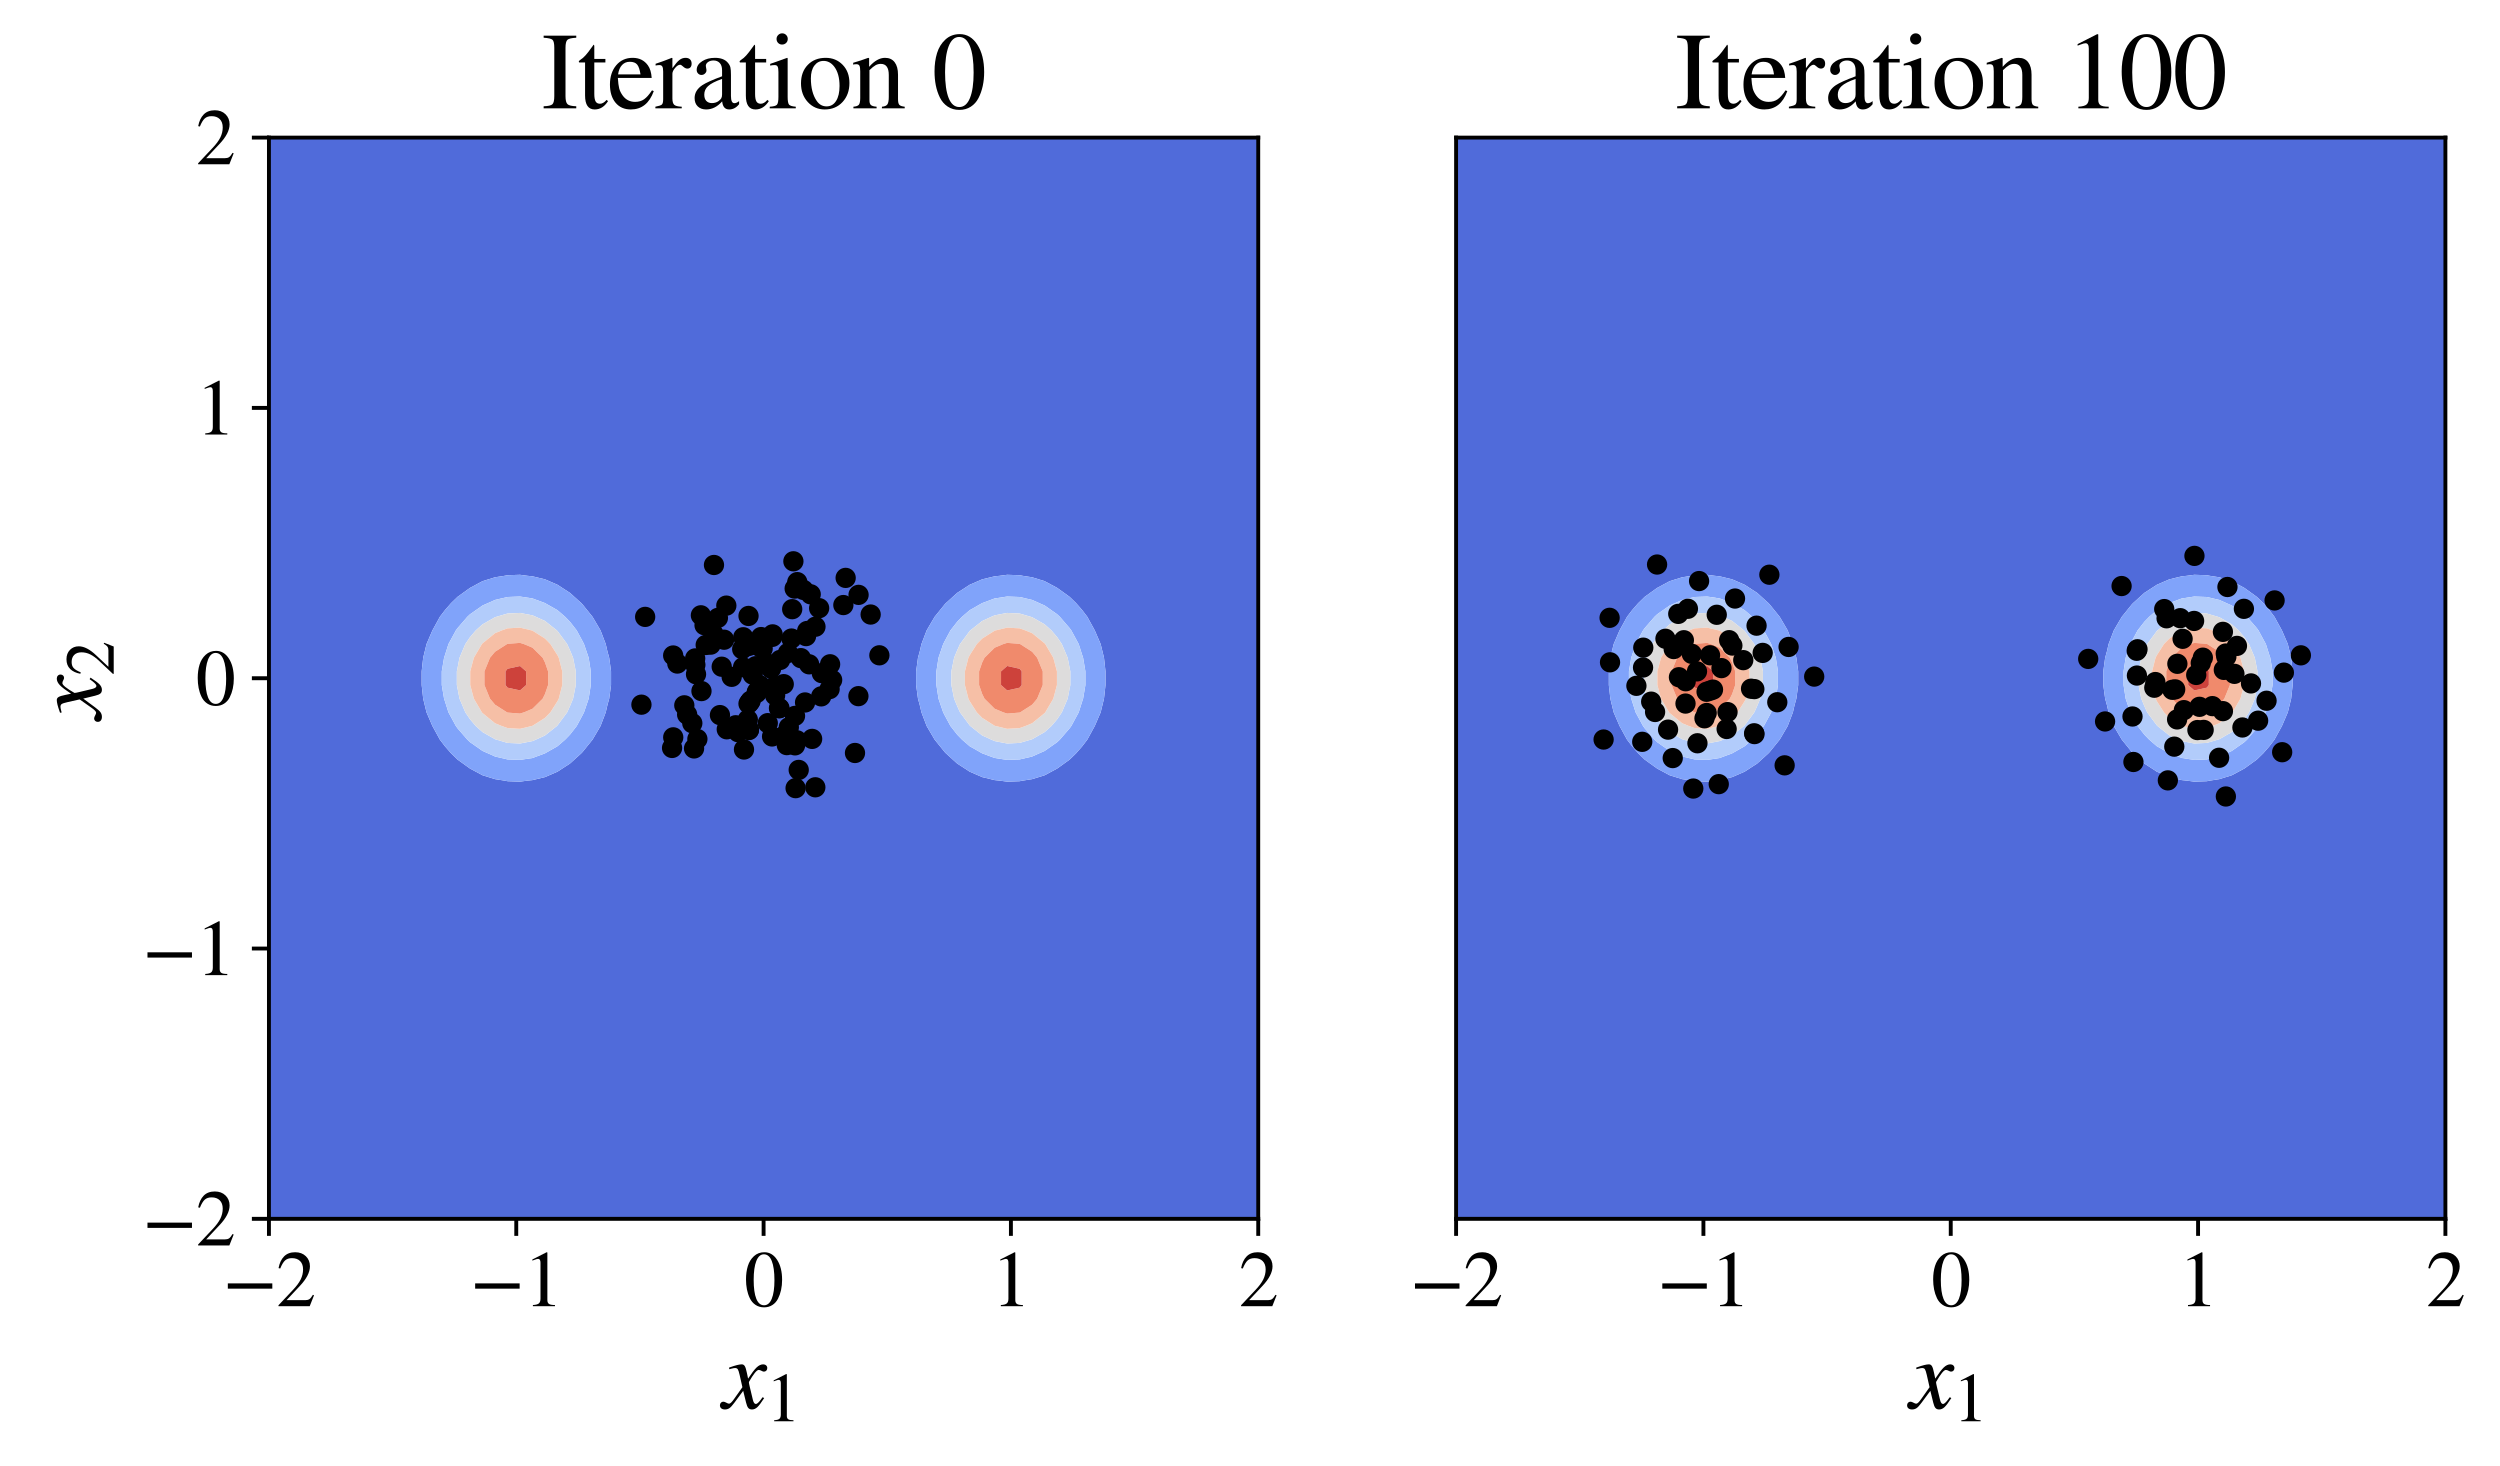 <?xml version="1.0" encoding="utf-8" standalone="no"?>
<!DOCTYPE svg PUBLIC "-//W3C//DTD SVG 1.1//EN"
  "http://www.w3.org/Graphics/SVG/1.1/DTD/svg11.dtd">
<svg xmlns:xlink="http://www.w3.org/1999/xlink" width="512.76pt" height="300.585pt" viewBox="0 0 512.76 300.585" xmlns="http://www.w3.org/2000/svg" version="1.1">
 <defs>
  <style type="text/css">*{stroke-linejoin: round; stroke-linecap: butt}</style>
 </defs>
 <g id="figure_1">
  <g id="patch_1">
   <path d="M 0 300.585 
L 512.76 300.585 
L 512.76 0 
L 0 0 
z
" style="fill: #ffffff"/>
  </g>
  <g id="axes_1">
   <g id="patch_2">
    <path d="M 55.16 249.985 
L 258.069 249.985 
L 258.069 28.225 
L 55.16 28.225 
z
" style="fill: #ffffff"/>
   </g>
   <g id="QuadContourSet_1">
    <path d="M 32.358 277.705 
L 34.92 277.705 
L 37.482 277.705 
L 40.044 277.705 
L 42.606 277.705 
L 45.168 277.705 
L 47.73 277.705 
L 50.292 277.705 
L 52.854 277.705 
L 55.416 277.705 
L 57.978 277.705 
L 60.54 277.705 
L 63.102 277.705 
L 65.664 277.705 
L 68.226 277.705 
L 70.788 277.705 
L 73.35 277.705 
L 75.912 277.705 
L 78.474 277.705 
L 81.036 277.705 
L 83.598 277.705 
L 86.16 277.705 
L 88.722 277.705 
L 91.284 277.705 
L 93.846 277.705 
L 96.408 277.705 
L 98.97 277.705 
L 101.532 277.705 
L 104.094 277.705 
L 106.656 277.705 
L 109.218 277.705 
L 111.78 277.705 
L 114.342 277.705 
L 116.904 277.705 
L 119.466 277.705 
L 122.028 277.705 
L 124.59 277.705 
L 127.152 277.705 
L 129.714 277.705 
L 132.276 277.705 
L 134.838 277.705 
L 137.4 277.705 
L 139.962 277.705 
L 142.524 277.705 
L 145.086 277.705 
L 147.648 277.705 
L 150.21 277.705 
L 152.772 277.705 
L 155.334 277.705 
L 157.896 277.705 
L 160.458 277.705 
L 163.02 277.705 
L 165.581 277.705 
L 168.143 277.705 
L 170.705 277.705 
L 173.267 277.705 
L 175.829 277.705 
L 178.391 277.705 
L 180.953 277.705 
L 183.515 277.705 
L 186.077 277.705 
L 188.639 277.705 
L 191.201 277.705 
L 193.763 277.705 
L 196.325 277.705 
L 198.887 277.705 
L 201.449 277.705 
L 204.011 277.705 
L 206.573 277.705 
L 209.135 277.705 
L 211.697 277.705 
L 214.259 277.705 
L 216.821 277.705 
L 219.383 277.705 
L 221.945 277.705 
L 224.507 277.705 
L 227.069 277.705 
L 229.631 277.705 
L 232.193 277.705 
L 234.755 277.705 
L 237.317 277.705 
L 239.879 277.705 
L 242.441 277.705 
L 245.003 277.705 
L 247.565 277.705 
L 250.127 277.705 
L 252.689 277.705 
L 255.251 277.705 
L 257.813 277.705 
L 260.375 277.705 
L 262.937 277.705 
L 265.499 277.705 
L 268.061 277.705 
L 270.623 277.705 
L 273.185 277.705 
L 275.747 277.705 
L 278.309 277.705 
L 280.871 277.705 
L 283.433 277.705 
L 283.433 274.905 
L 283.433 272.105 
L 283.433 269.305 
L 283.433 266.505 
L 283.433 263.705 
L 283.433 260.905 
L 283.433 258.105 
L 283.433 255.305 
L 283.433 252.505 
L 283.433 249.705 
L 283.433 246.905 
L 283.433 244.105 
L 283.433 241.305 
L 283.433 238.505 
L 283.433 235.705 
L 283.433 232.905 
L 283.433 230.105 
L 283.433 227.305 
L 283.433 224.505 
L 283.433 221.705 
L 283.433 218.905 
L 283.433 216.105 
L 283.433 213.305 
L 283.433 210.505 
L 283.433 207.705 
L 283.433 204.905 
L 283.433 202.105 
L 283.433 199.305 
L 283.433 196.505 
L 283.433 193.705 
L 283.433 190.905 
L 283.433 188.105 
L 283.433 185.305 
L 283.433 182.505 
L 283.433 179.705 
L 283.433 176.905 
L 283.433 174.105 
L 283.433 171.305 
L 283.433 168.505 
L 283.433 165.705 
L 283.433 162.905 
L 283.433 160.105 
L 283.433 157.305 
L 283.433 154.505 
L 283.433 151.705 
L 283.433 148.905 
L 283.433 146.105 
L 283.433 143.305 
L 283.433 140.505 
L 283.433 137.705 
L 283.433 134.905 
L 283.433 132.105 
L 283.433 129.305 
L 283.433 126.505 
L 283.433 123.705 
L 283.433 120.905 
L 283.433 118.105 
L 283.433 115.305 
L 283.433 112.505 
L 283.433 109.705 
L 283.433 106.905 
L 283.433 104.105 
L 283.433 101.305 
L 283.433 98.505 
L 283.433 95.705 
L 283.433 92.905 
L 283.433 90.105 
L 283.433 87.305 
L 283.433 84.505 
L 283.433 81.705 
L 283.433 78.905 
L 283.433 76.105 
L 283.433 73.305 
L 283.433 70.505 
L 283.433 67.705 
L 283.433 64.905 
L 283.433 62.105 
L 283.433 59.305 
L 283.433 56.505 
L 283.433 53.705 
L 283.433 50.905 
L 283.433 48.105 
L 283.433 45.305 
L 283.433 42.505 
L 283.433 39.705 
L 283.433 36.905 
L 283.433 34.105 
L 283.433 31.305 
L 283.433 28.505 
L 283.433 25.705 
L 283.433 22.905 
L 283.433 20.105 
L 283.433 17.305 
L 283.433 14.505 
L 283.433 11.705 
L 283.433 8.905 
L 283.433 6.105 
L 283.433 3.305 
L 283.433 0.505 
L 280.871 0.505 
L 278.309 0.505 
L 275.747 0.505 
L 273.185 0.505 
L 270.623 0.505 
L 268.061 0.505 
L 265.499 0.505 
L 262.937 0.505 
L 260.375 0.505 
L 257.813 0.505 
L 255.251 0.505 
L 252.689 0.505 
L 250.127 0.505 
L 247.565 0.505 
L 245.003 0.505 
L 242.441 0.505 
L 239.879 0.505 
L 237.317 0.505 
L 234.755 0.505 
L 232.193 0.505 
L 229.631 0.505 
L 227.069 0.505 
L 224.507 0.505 
L 221.945 0.505 
L 219.383 0.505 
L 216.821 0.505 
L 214.259 0.505 
L 211.697 0.505 
L 209.135 0.505 
L 206.573 0.505 
L 204.011 0.505 
L 201.449 0.505 
L 198.887 0.505 
L 196.325 0.505 
L 193.763 0.505 
L 191.201 0.505 
L 188.639 0.505 
L 186.077 0.505 
L 183.515 0.505 
L 180.953 0.505 
L 178.391 0.505 
L 175.829 0.505 
L 173.267 0.505 
L 170.705 0.505 
L 168.143 0.505 
L 165.581 0.505 
L 163.02 0.505 
L 160.458 0.505 
L 157.896 0.505 
L 155.334 0.505 
L 152.772 0.505 
L 150.21 0.505 
L 147.648 0.505 
L 145.086 0.505 
L 142.524 0.505 
L 139.962 0.505 
L 137.4 0.505 
L 134.838 0.505 
L 132.276 0.505 
L 129.714 0.505 
L 127.152 0.505 
L 124.59 0.505 
L 122.028 0.505 
L 119.466 0.505 
L 116.904 0.505 
L 114.342 0.505 
L 111.78 0.505 
L 109.218 0.505 
L 106.656 0.505 
L 104.094 0.505 
L 101.532 0.505 
L 98.97 0.505 
L 96.408 0.505 
L 93.846 0.505 
L 91.284 0.505 
L 88.722 0.505 
L 86.16 0.505 
L 83.598 0.505 
L 81.036 0.505 
L 78.474 0.505 
L 75.912 0.505 
L 73.35 0.505 
L 70.788 0.505 
L 68.226 0.505 
L 65.664 0.505 
L 63.102 0.505 
L 60.54 0.505 
L 57.978 0.505 
L 55.416 0.505 
L 52.854 0.505 
L 50.292 0.505 
L 47.73 0.505 
L 45.168 0.505 
L 42.606 0.505 
L 40.044 0.505 
L 37.482 0.505 
L 34.92 0.505 
L 32.358 0.505 
L 29.796 0.505 
L 29.796 3.305 
L 29.796 6.105 
L 29.796 8.905 
L 29.796 11.705 
L 29.796 14.505 
L 29.796 17.305 
L 29.796 20.105 
L 29.796 22.905 
L 29.796 25.705 
L 29.796 28.505 
L 29.796 31.305 
L 29.796 34.105 
L 29.796 36.905 
L 29.796 39.705 
L 29.796 42.505 
L 29.796 45.305 
L 29.796 48.105 
L 29.796 50.905 
L 29.796 53.705 
L 29.796 56.505 
L 29.796 59.305 
L 29.796 62.105 
L 29.796 64.905 
L 29.796 67.705 
L 29.796 70.505 
L 29.796 73.305 
L 29.796 76.105 
L 29.796 78.905 
L 29.796 81.705 
L 29.796 84.505 
L 29.796 87.305 
L 29.796 90.105 
L 29.796 92.905 
L 29.796 95.705 
L 29.796 98.505 
L 29.796 101.305 
L 29.796 104.105 
L 29.796 106.905 
L 29.796 109.705 
L 29.796 112.505 
L 29.796 115.305 
L 29.796 118.105 
L 29.796 120.905 
L 29.796 123.705 
L 29.796 126.505 
L 29.796 129.305 
L 29.796 132.105 
L 29.796 134.905 
L 29.796 137.705 
L 29.796 140.505 
L 29.796 143.305 
L 29.796 146.105 
L 29.796 148.905 
L 29.796 151.705 
L 29.796 154.505 
L 29.796 157.305 
L 29.796 160.105 
L 29.796 162.905 
L 29.796 165.705 
L 29.796 168.505 
L 29.796 171.305 
L 29.796 174.105 
L 29.796 176.905 
L 29.796 179.705 
L 29.796 182.505 
L 29.796 185.305 
L 29.796 188.105 
L 29.796 190.905 
L 29.796 193.705 
L 29.796 196.505 
L 29.796 199.305 
L 29.796 202.105 
L 29.796 204.905 
L 29.796 207.705 
L 29.796 210.505 
L 29.796 213.305 
L 29.796 216.105 
L 29.796 218.905 
L 29.796 221.705 
L 29.796 224.505 
L 29.796 227.305 
L 29.796 230.105 
L 29.796 232.905 
L 29.796 235.705 
L 29.796 238.505 
L 29.796 241.305 
L 29.796 244.105 
L 29.796 246.905 
L 29.796 249.705 
L 29.796 252.505 
L 29.796 255.305 
L 29.796 258.105 
L 29.796 260.905 
L 29.796 263.705 
L 29.796 266.505 
L 29.796 269.305 
L 29.796 272.105 
L 29.796 274.905 
L 29.796 277.705 
z
M 103.468 160.105 
L 101.532 159.806 
L 98.97 159.012 
L 96.408 157.638 
L 95.942 157.305 
L 93.846 155.796 
L 92.516 154.505 
L 91.284 153.096 
L 90.22 151.705 
L 88.722 148.972 
L 88.684 148.905 
L 87.479 146.105 
L 86.795 143.305 
L 86.484 140.505 
L 86.484 137.705 
L 86.795 134.905 
L 87.479 132.105 
L 88.684 129.305 
L 88.722 129.238 
L 90.22 126.505 
L 91.284 125.115 
L 92.516 123.705 
L 93.846 122.415 
L 95.942 120.905 
L 96.408 120.573 
L 98.97 119.199 
L 101.532 118.404 
L 103.468 118.105 
L 104.094 117.979 
L 106.656 117.892 
L 108.224 118.105 
L 109.218 118.206 
L 111.78 118.824 
L 114.342 119.937 
L 115.824 120.905 
L 116.904 121.6 
L 119.227 123.705 
L 119.466 123.954 
L 121.527 126.505 
L 122.028 127.348 
L 123.174 129.305 
L 124.242 132.105 
L 124.59 133.622 
L 124.948 134.905 
L 125.33 137.705 
L 125.33 140.505 
L 124.948 143.305 
L 124.59 144.588 
L 124.242 146.105 
L 123.174 148.905 
L 122.028 150.862 
L 121.527 151.705 
L 119.466 154.256 
L 119.227 154.505 
L 116.904 156.611 
L 115.824 157.305 
L 114.342 158.273 
L 111.78 159.387 
L 109.218 160.004 
L 108.224 160.105 
L 106.656 160.319 
L 104.094 160.231 
z
M 205.005 160.105 
L 204.011 160.004 
L 201.449 159.387 
L 198.887 158.273 
L 197.405 157.305 
L 196.325 156.611 
L 194.002 154.505 
L 193.763 154.256 
L 191.702 151.705 
L 191.201 150.862 
L 190.056 148.905 
L 188.987 146.105 
L 188.639 144.588 
L 188.281 143.305 
L 187.899 140.505 
L 187.899 137.705 
L 188.281 134.905 
L 188.639 133.622 
L 188.987 132.105 
L 190.056 129.305 
L 191.201 127.348 
L 191.702 126.505 
L 193.763 123.954 
L 194.002 123.705 
L 196.325 121.6 
L 197.405 120.905 
L 198.887 119.937 
L 201.449 118.824 
L 204.011 118.206 
L 205.005 118.105 
L 206.573 117.892 
L 209.135 117.979 
L 209.761 118.105 
L 211.697 118.404 
L 214.259 119.199 
L 216.821 120.573 
L 217.287 120.905 
L 219.383 122.415 
L 220.713 123.705 
L 221.945 125.115 
L 223.009 126.505 
L 224.507 129.238 
L 224.545 129.305 
L 225.75 132.105 
L 226.434 134.905 
L 226.745 137.705 
L 226.745 140.505 
L 226.434 143.305 
L 225.75 146.105 
L 224.545 148.905 
L 224.507 148.972 
L 223.009 151.705 
L 221.945 153.096 
L 220.713 154.505 
L 219.383 155.796 
L 217.287 157.305 
L 216.821 157.638 
L 214.259 159.012 
L 211.697 159.806 
L 209.761 160.105 
L 209.135 160.231 
L 206.573 160.319 
z
" clip-path="url(#p697246ec1d)" style="fill: #506bda"/>
    <path d="M 104.094 160.231 
L 106.656 160.319 
L 108.224 160.105 
L 109.218 160.004 
L 111.78 159.387 
L 114.342 158.273 
L 115.824 157.305 
L 116.904 156.611 
L 119.227 154.505 
L 119.466 154.256 
L 121.527 151.705 
L 122.028 150.862 
L 123.174 148.905 
L 124.242 146.105 
L 124.59 144.588 
L 124.948 143.305 
L 125.33 140.505 
L 125.33 137.705 
L 124.948 134.905 
L 124.59 133.622 
L 124.242 132.105 
L 123.174 129.305 
L 122.028 127.348 
L 121.527 126.505 
L 119.466 123.954 
L 119.227 123.705 
L 116.904 121.6 
L 115.824 120.905 
L 114.342 119.937 
L 111.78 118.824 
L 109.218 118.206 
L 108.224 118.105 
L 106.656 117.892 
L 104.094 117.979 
L 103.468 118.105 
L 101.532 118.404 
L 98.97 119.199 
L 96.408 120.573 
L 95.942 120.905 
L 93.846 122.415 
L 92.516 123.705 
L 91.284 125.115 
L 90.22 126.505 
L 88.722 129.238 
L 88.684 129.305 
L 87.479 132.105 
L 86.795 134.905 
L 86.484 137.705 
L 86.484 140.505 
L 86.795 143.305 
L 87.479 146.105 
L 88.684 148.905 
L 88.722 148.972 
L 90.22 151.705 
L 91.284 153.096 
L 92.516 154.505 
L 93.846 155.796 
L 95.942 157.305 
L 96.408 157.638 
L 98.97 159.012 
L 101.532 159.806 
L 103.468 160.105 
z
M 100.073 154.505 
L 98.97 154.022 
L 96.408 152.225 
L 95.856 151.705 
L 93.846 149.384 
L 93.497 148.905 
L 91.977 146.105 
L 91.284 143.916 
L 91.079 143.305 
L 90.607 140.505 
L 90.607 137.705 
L 91.079 134.905 
L 91.284 134.294 
L 91.977 132.105 
L 93.497 129.305 
L 93.846 128.827 
L 95.856 126.505 
L 96.408 125.986 
L 98.97 124.189 
L 100.073 123.705 
L 101.532 123.049 
L 104.094 122.448 
L 106.656 122.353 
L 109.218 122.743 
L 111.78 123.697 
L 111.795 123.705 
L 114.342 125.154 
L 115.91 126.505 
L 116.904 127.53 
L 118.291 129.305 
L 119.466 131.487 
L 119.785 132.105 
L 120.739 134.905 
L 121.172 137.705 
L 121.172 140.505 
L 120.739 143.305 
L 119.785 146.105 
L 119.466 146.724 
L 118.291 148.905 
L 116.904 150.68 
L 115.91 151.705 
L 114.342 153.056 
L 111.795 154.505 
L 111.78 154.514 
L 109.218 155.468 
L 106.656 155.858 
L 104.094 155.762 
L 101.532 155.162 
z
M 206.573 160.319 
L 209.135 160.231 
L 209.761 160.105 
L 211.697 159.806 
L 214.259 159.012 
L 216.821 157.638 
L 217.287 157.305 
L 219.383 155.796 
L 220.713 154.505 
L 221.945 153.096 
L 223.009 151.705 
L 224.507 148.972 
L 224.545 148.905 
L 225.75 146.105 
L 226.434 143.305 
L 226.745 140.505 
L 226.745 137.705 
L 226.434 134.905 
L 225.75 132.105 
L 224.545 129.305 
L 224.507 129.238 
L 223.009 126.505 
L 221.945 125.115 
L 220.713 123.705 
L 219.383 122.415 
L 217.287 120.905 
L 216.821 120.573 
L 214.259 119.199 
L 211.697 118.404 
L 209.761 118.105 
L 209.135 117.979 
L 206.573 117.892 
L 205.005 118.105 
L 204.011 118.206 
L 201.449 118.824 
L 198.887 119.937 
L 197.405 120.905 
L 196.325 121.6 
L 194.002 123.705 
L 193.763 123.954 
L 191.702 126.505 
L 191.201 127.348 
L 190.056 129.305 
L 188.987 132.105 
L 188.639 133.622 
L 188.281 134.905 
L 187.899 137.705 
L 187.899 140.505 
L 188.281 143.305 
L 188.639 144.588 
L 188.987 146.105 
L 190.056 148.905 
L 191.201 150.862 
L 191.702 151.705 
L 193.763 154.256 
L 194.002 154.505 
L 196.325 156.611 
L 197.405 157.305 
L 198.887 158.273 
L 201.449 159.387 
L 204.011 160.004 
L 205.005 160.105 
z
M 201.434 154.505 
L 198.887 153.056 
L 197.319 151.705 
L 196.325 150.68 
L 194.938 148.905 
L 193.763 146.724 
L 193.445 146.105 
L 192.49 143.305 
L 192.057 140.505 
L 192.057 137.705 
L 192.49 134.905 
L 193.445 132.105 
L 193.763 131.487 
L 194.938 129.305 
L 196.325 127.53 
L 197.319 126.505 
L 198.887 125.154 
L 201.434 123.705 
L 201.449 123.697 
L 204.011 122.743 
L 206.573 122.353 
L 209.135 122.448 
L 211.697 123.049 
L 213.157 123.705 
L 214.259 124.189 
L 216.821 125.986 
L 217.373 126.505 
L 219.383 128.827 
L 219.732 129.305 
L 221.252 132.105 
L 221.945 134.294 
L 222.15 134.905 
L 222.622 137.705 
L 222.622 140.505 
L 222.15 143.305 
L 221.945 143.916 
L 221.252 146.105 
L 219.732 148.905 
L 219.383 149.384 
L 217.373 151.705 
L 216.821 152.225 
L 214.259 154.022 
L 213.157 154.505 
L 211.697 155.162 
L 209.135 155.762 
L 206.573 155.858 
L 204.011 155.468 
L 201.449 154.514 
z
" clip-path="url(#p697246ec1d)" style="fill: #80a3fa"/>
    <path d="M 101.532 155.162 
L 104.094 155.762 
L 106.656 155.858 
L 109.218 155.468 
L 111.78 154.514 
L 111.795 154.505 
L 114.342 153.056 
L 115.91 151.705 
L 116.904 150.68 
L 118.291 148.905 
L 119.466 146.724 
L 119.785 146.105 
L 120.739 143.305 
L 121.172 140.505 
L 121.172 137.705 
L 120.739 134.905 
L 119.785 132.105 
L 119.466 131.487 
L 118.291 129.305 
L 116.904 127.53 
L 115.91 126.505 
L 114.342 125.154 
L 111.795 123.705 
L 111.78 123.697 
L 109.218 122.743 
L 106.656 122.353 
L 104.094 122.448 
L 101.532 123.049 
L 100.073 123.705 
L 98.97 124.189 
L 96.408 125.986 
L 95.856 126.505 
L 93.846 128.827 
L 93.497 129.305 
L 91.977 132.105 
L 91.284 134.294 
L 91.079 134.905 
L 90.607 137.705 
L 90.607 140.505 
L 91.079 143.305 
L 91.284 143.916 
L 91.977 146.105 
L 93.497 148.905 
L 93.846 149.384 
L 95.856 151.705 
L 96.408 152.225 
L 98.97 154.022 
L 100.073 154.505 
z
M 101.827 151.705 
L 101.532 151.617 
L 98.97 150.152 
L 97.578 148.905 
L 96.408 147.532 
L 95.441 146.105 
L 94.251 143.305 
L 93.846 141.241 
L 93.699 140.505 
L 93.699 137.705 
L 93.846 136.969 
L 94.251 134.905 
L 95.441 132.105 
L 96.408 130.679 
L 97.578 129.305 
L 98.97 128.058 
L 101.532 126.594 
L 101.827 126.505 
L 104.094 125.837 
L 106.656 125.715 
L 109.218 126.211 
L 109.896 126.505 
L 111.78 127.367 
L 114.222 129.305 
L 114.342 129.427 
L 116.325 132.105 
L 116.904 133.381 
L 117.537 134.905 
L 118.098 137.705 
L 118.098 140.505 
L 117.537 143.305 
L 116.904 144.829 
L 116.325 146.105 
L 114.342 148.783 
L 114.222 148.905 
L 111.78 150.843 
L 109.896 151.705 
L 109.218 152 
L 106.656 152.495 
L 104.094 152.374 
z
M 201.449 154.514 
L 204.011 155.468 
L 206.573 155.858 
L 209.135 155.762 
L 211.697 155.162 
L 213.157 154.505 
L 214.259 154.022 
L 216.821 152.225 
L 217.373 151.705 
L 219.383 149.384 
L 219.732 148.905 
L 221.252 146.105 
L 221.945 143.916 
L 222.15 143.305 
L 222.622 140.505 
L 222.622 137.705 
L 222.15 134.905 
L 221.945 134.294 
L 221.252 132.105 
L 219.732 129.305 
L 219.383 128.827 
L 217.373 126.505 
L 216.821 125.986 
L 214.259 124.189 
L 213.157 123.705 
L 211.697 123.049 
L 209.135 122.448 
L 206.573 122.353 
L 204.011 122.743 
L 201.449 123.697 
L 201.434 123.705 
L 198.887 125.154 
L 197.319 126.505 
L 196.325 127.53 
L 194.938 129.305 
L 193.763 131.487 
L 193.445 132.105 
L 192.49 134.905 
L 192.057 137.705 
L 192.057 140.505 
L 192.49 143.305 
L 193.445 146.105 
L 193.763 146.724 
L 194.938 148.905 
L 196.325 150.68 
L 197.319 151.705 
L 198.887 153.056 
L 201.434 154.505 
z
M 203.333 151.705 
L 201.449 150.843 
L 199.008 148.905 
L 198.887 148.783 
L 196.905 146.105 
L 196.325 144.829 
L 195.692 143.305 
L 195.131 140.505 
L 195.131 137.705 
L 195.692 134.905 
L 196.325 133.381 
L 196.905 132.105 
L 198.887 129.427 
L 199.008 129.305 
L 201.449 127.367 
L 203.333 126.505 
L 204.011 126.211 
L 206.573 125.715 
L 209.135 125.837 
L 211.402 126.505 
L 211.697 126.594 
L 214.259 128.058 
L 215.651 129.305 
L 216.821 130.679 
L 217.788 132.105 
L 218.978 134.905 
L 219.383 136.969 
L 219.531 137.705 
L 219.531 140.505 
L 219.383 141.241 
L 218.978 143.305 
L 217.788 146.105 
L 216.821 147.532 
L 215.651 148.905 
L 214.259 150.152 
L 211.697 151.617 
L 211.402 151.705 
L 209.135 152.374 
L 206.573 152.495 
L 204.011 152 
z
" clip-path="url(#p697246ec1d)" style="fill: #b2ccfb"/>
    <path d="M 104.094 152.374 
L 106.656 152.495 
L 109.218 152 
L 109.896 151.705 
L 111.78 150.843 
L 114.222 148.905 
L 114.342 148.783 
L 116.325 146.105 
L 116.904 144.829 
L 117.537 143.305 
L 118.098 140.505 
L 118.098 137.705 
L 117.537 134.905 
L 116.904 133.381 
L 116.325 132.105 
L 114.342 129.427 
L 114.222 129.305 
L 111.78 127.367 
L 109.896 126.505 
L 109.218 126.211 
L 106.656 125.715 
L 104.094 125.837 
L 101.827 126.505 
L 101.532 126.594 
L 98.97 128.058 
L 97.578 129.305 
L 96.408 130.679 
L 95.441 132.105 
L 94.251 134.905 
L 93.846 136.969 
L 93.699 137.705 
L 93.699 140.505 
L 93.846 141.241 
L 94.251 143.305 
L 95.441 146.105 
L 96.408 147.532 
L 97.578 148.905 
L 98.97 150.152 
L 101.532 151.617 
L 101.827 151.705 
z
M 102.905 148.905 
L 101.532 148.339 
L 98.97 146.254 
L 98.842 146.105 
L 97.195 143.305 
L 96.447 140.505 
L 96.447 137.705 
L 97.195 134.905 
L 98.842 132.105 
L 98.97 131.957 
L 101.532 129.871 
L 102.905 129.305 
L 104.094 128.88 
L 106.656 128.728 
L 109.047 129.305 
L 109.218 129.352 
L 111.78 130.973 
L 112.883 132.105 
L 114.342 134.396 
L 114.601 134.905 
L 115.321 137.705 
L 115.321 140.505 
L 114.601 143.305 
L 114.342 143.815 
L 112.883 146.105 
L 111.78 147.238 
L 109.218 148.859 
L 109.047 148.905 
L 106.656 149.483 
L 104.094 149.33 
z
M 204.011 152 
L 206.573 152.495 
L 209.135 152.374 
L 211.402 151.705 
L 211.697 151.617 
L 214.259 150.152 
L 215.651 148.905 
L 216.821 147.532 
L 217.788 146.105 
L 218.978 143.305 
L 219.383 141.241 
L 219.531 140.505 
L 219.531 137.705 
L 219.383 136.969 
L 218.978 134.905 
L 217.788 132.105 
L 216.821 130.679 
L 215.651 129.305 
L 214.259 128.058 
L 211.697 126.594 
L 211.402 126.505 
L 209.135 125.837 
L 206.573 125.715 
L 204.011 126.211 
L 203.333 126.505 
L 201.449 127.367 
L 199.008 129.305 
L 198.887 129.427 
L 196.905 132.105 
L 196.325 133.381 
L 195.692 134.905 
L 195.131 137.705 
L 195.131 140.505 
L 195.692 143.305 
L 196.325 144.829 
L 196.905 146.105 
L 198.887 148.783 
L 199.008 148.905 
L 201.449 150.843 
L 203.333 151.705 
z
M 204.182 148.905 
L 204.011 148.859 
L 201.449 147.238 
L 200.346 146.105 
L 198.887 143.815 
L 198.628 143.305 
L 197.908 140.505 
L 197.908 137.705 
L 198.628 134.905 
L 198.887 134.396 
L 200.346 132.105 
L 201.449 130.973 
L 204.011 129.352 
L 204.182 129.305 
L 206.573 128.728 
L 209.135 128.88 
L 210.324 129.305 
L 211.697 129.871 
L 214.259 131.957 
L 214.387 132.105 
L 216.034 134.905 
L 216.782 137.705 
L 216.782 140.505 
L 216.034 143.305 
L 214.387 146.105 
L 214.259 146.254 
L 211.697 148.339 
L 210.324 148.905 
L 209.135 149.33 
L 206.573 149.483 
z
" clip-path="url(#p697246ec1d)" style="fill: #dddcdc"/>
    <path d="M 104.094 149.33 
L 106.656 149.483 
L 109.047 148.905 
L 109.218 148.859 
L 111.78 147.238 
L 112.883 146.105 
L 114.342 143.815 
L 114.601 143.305 
L 115.321 140.505 
L 115.321 137.705 
L 114.601 134.905 
L 114.342 134.396 
L 112.883 132.105 
L 111.78 130.973 
L 109.218 129.352 
L 109.047 129.305 
L 106.656 128.728 
L 104.094 128.88 
L 102.905 129.305 
L 101.532 129.871 
L 98.97 131.957 
L 98.842 132.105 
L 97.195 134.905 
L 96.447 137.705 
L 96.447 140.505 
L 97.195 143.305 
L 98.842 146.105 
L 98.97 146.254 
L 101.532 148.339 
L 102.905 148.905 
z
M 103.992 146.105 
L 101.532 144.534 
L 100.504 143.305 
L 99.358 140.505 
L 99.358 137.705 
L 100.504 134.905 
L 101.532 133.677 
L 103.992 132.105 
L 104.094 132.058 
L 106.656 131.855 
L 107.458 132.105 
L 109.218 132.845 
L 111.299 134.905 
L 111.78 135.876 
L 112.412 137.705 
L 112.412 140.505 
L 111.78 142.335 
L 111.299 143.305 
L 109.218 145.365 
L 107.458 146.105 
L 106.656 146.356 
L 104.094 146.153 
z
M 206.573 149.483 
L 209.135 149.33 
L 210.324 148.905 
L 211.697 148.339 
L 214.259 146.254 
L 214.387 146.105 
L 216.034 143.305 
L 216.782 140.505 
L 216.782 137.705 
L 216.034 134.905 
L 214.387 132.105 
L 214.259 131.957 
L 211.697 129.871 
L 210.324 129.305 
L 209.135 128.88 
L 206.573 128.728 
L 204.182 129.305 
L 204.011 129.352 
L 201.449 130.973 
L 200.346 132.105 
L 198.887 134.396 
L 198.628 134.905 
L 197.908 137.705 
L 197.908 140.505 
L 198.628 143.305 
L 198.887 143.815 
L 200.346 146.105 
L 201.449 147.238 
L 204.011 148.859 
L 204.182 148.905 
z
M 205.771 146.105 
L 204.011 145.365 
L 201.93 143.305 
L 201.449 142.335 
L 200.817 140.505 
L 200.817 137.705 
L 201.449 135.876 
L 201.93 134.905 
L 204.011 132.845 
L 205.771 132.105 
L 206.573 131.855 
L 209.135 132.058 
L 209.238 132.105 
L 211.697 133.677 
L 212.725 134.905 
L 213.871 137.705 
L 213.871 140.505 
L 212.725 143.305 
L 211.697 144.534 
L 209.238 146.105 
L 209.135 146.153 
L 206.573 146.356 
z
" clip-path="url(#p697246ec1d)" style="fill: #f6bfa6"/>
    <path d="M 104.094 146.153 
L 106.656 146.356 
L 107.458 146.105 
L 109.218 145.365 
L 111.299 143.305 
L 111.78 142.335 
L 112.412 140.505 
L 112.412 137.705 
L 111.78 135.876 
L 111.299 134.905 
L 109.218 132.845 
L 107.458 132.105 
L 106.656 131.855 
L 104.094 132.058 
L 103.992 132.105 
L 101.532 133.677 
L 100.504 134.905 
L 99.358 137.705 
L 99.358 140.505 
L 100.504 143.305 
L 101.532 144.534 
L 103.992 146.105 
z
M 103.681 140.505 
L 103.681 137.705 
L 104.094 137.168 
L 106.656 136.6 
L 107.912 137.705 
L 107.912 140.505 
L 106.656 141.61 
L 104.094 141.043 
z
M 206.573 146.356 
L 209.135 146.153 
L 209.238 146.105 
L 211.697 144.534 
L 212.725 143.305 
L 213.871 140.505 
L 213.871 137.705 
L 212.725 134.905 
L 211.697 133.677 
L 209.238 132.105 
L 209.135 132.058 
L 206.573 131.855 
L 205.771 132.105 
L 204.011 132.845 
L 201.93 134.905 
L 201.449 135.876 
L 200.817 137.705 
L 200.817 140.505 
L 201.449 142.335 
L 201.93 143.305 
L 204.011 145.365 
L 205.771 146.105 
z
M 205.317 140.505 
L 205.317 137.705 
L 206.573 136.6 
L 209.135 137.168 
L 209.548 137.705 
L 209.548 140.505 
L 209.135 141.043 
L 206.573 141.61 
z
" clip-path="url(#p697246ec1d)" style="fill: #f08a6c"/>
    <path d="M 104.094 141.043 
L 106.656 141.61 
L 107.912 140.505 
L 107.912 137.705 
L 106.656 136.6 
L 104.094 137.168 
L 103.681 137.705 
L 103.681 140.505 
z
M 206.573 141.61 
L 209.135 141.043 
L 209.548 140.505 
L 209.548 137.705 
L 209.135 137.168 
L 206.573 136.6 
L 205.317 137.705 
L 205.317 140.505 
z
" clip-path="url(#p697246ec1d)" style="fill: #cd423b"/>
   </g>
   <g id="matplotlib.axis_1">
    <g id="xtick_1">
     <g id="line2d_1">
      <defs>
       <path id="ma0518cfd42" d="M 0 0 
L 0 3.5 
" style="stroke: #000000; stroke-width: 0.8"/>
      </defs>
      <g>
       <use xlink:href="#ma0518cfd42" x="55.16" y="249.985" style="stroke: #000000; stroke-width: 0.8"/>
      </g>
     </g>
     <g id="text_1">
      <!-- −2 -->
      <g transform="translate(45.68 267.913) scale(0.16 -0.16)">
       <defs>
        <path id="STIXGeneral-Regular-2212" d="M 3974 1408 
L 410 1408 
L 410 1830 
L 3974 1830 
L 3974 1408 
z
" transform="scale(0.016)"/>
        <path id="STIXGeneral-Regular-32" d="M 3034 877 
L 2688 0 
L 186 0 
L 186 77 
L 1325 1286 
Q 1773 1754 1965 2144 
Q 2157 2534 2157 2950 
Q 2157 3379 1920 3616 
Q 1683 3853 1267 3853 
Q 922 3853 720 3673 
Q 518 3494 326 3021 
L 192 3053 
Q 301 3648 630 3987 
Q 960 4326 1523 4326 
Q 2054 4326 2380 4006 
Q 2707 3686 2707 3200 
Q 2707 2477 1888 1613 
L 832 486 
L 2330 486 
Q 2541 486 2665 569 
Q 2790 653 2944 915 
L 3034 877 
z
" transform="scale(0.016)"/>
       </defs>
       <use xlink:href="#STIXGeneral-Regular-2212"/>
       <use xlink:href="#STIXGeneral-Regular-32" x="68.5"/>
      </g>
     </g>
    </g>
    <g id="xtick_2">
     <g id="line2d_2">
      <g>
       <use xlink:href="#ma0518cfd42" x="105.887" y="249.985" style="stroke: #000000; stroke-width: 0.8"/>
      </g>
     </g>
     <g id="text_2">
      <!-- −1 -->
      <g transform="translate(96.407 267.913) scale(0.16 -0.16)">
       <defs>
        <path id="STIXGeneral-Regular-31" d="M 2522 0 
L 755 0 
L 755 96 
Q 1107 115 1235 227 
Q 1363 339 1363 608 
L 1363 3482 
Q 1363 3795 1171 3795 
Q 1082 3795 883 3718 
L 710 3654 
L 710 3744 
L 1856 4326 
L 1914 4307 
L 1914 486 
Q 1914 275 2042 185 
Q 2170 96 2522 96 
L 2522 0 
z
" transform="scale(0.016)"/>
       </defs>
       <use xlink:href="#STIXGeneral-Regular-2212"/>
       <use xlink:href="#STIXGeneral-Regular-31" x="68.5"/>
      </g>
     </g>
    </g>
    <g id="xtick_3">
     <g id="line2d_3">
      <g>
       <use xlink:href="#ma0518cfd42" x="156.615" y="249.985" style="stroke: #000000; stroke-width: 0.8"/>
      </g>
     </g>
     <g id="text_3">
      <!-- 0 -->
      <g transform="translate(152.615 267.913) scale(0.16 -0.16)">
       <defs>
        <path id="STIXGeneral-Regular-30" d="M 3046 2112 
Q 3046 1683 2963 1302 
Q 2880 922 2717 602 
Q 2554 282 2266 96 
Q 1978 -90 1600 -90 
Q 1210 -90 915 108 
Q 621 307 461 640 
Q 301 973 227 1350 
Q 154 1728 154 2150 
Q 154 2746 301 3222 
Q 448 3699 790 4012 
Q 1133 4326 1626 4326 
Q 2253 4326 2649 3712 
Q 3046 3098 3046 2112 
z
M 2432 2080 
Q 2432 3091 2217 3625 
Q 2003 4160 1587 4160 
Q 1190 4160 979 3622 
Q 768 3085 768 2106 
Q 768 1120 979 598 
Q 1190 77 1600 77 
Q 2003 77 2217 598 
Q 2432 1120 2432 2080 
z
" transform="scale(0.016)"/>
       </defs>
       <use xlink:href="#STIXGeneral-Regular-30"/>
      </g>
     </g>
    </g>
    <g id="xtick_4">
     <g id="line2d_4">
      <g>
       <use xlink:href="#ma0518cfd42" x="207.342" y="249.985" style="stroke: #000000; stroke-width: 0.8"/>
      </g>
     </g>
     <g id="text_4">
      <!-- 1 -->
      <g transform="translate(203.342 267.913) scale(0.16 -0.16)">
       <use xlink:href="#STIXGeneral-Regular-31"/>
      </g>
     </g>
    </g>
    <g id="xtick_5">
     <g id="line2d_5">
      <g>
       <use xlink:href="#ma0518cfd42" x="258.069" y="249.985" style="stroke: #000000; stroke-width: 0.8"/>
      </g>
     </g>
     <g id="text_5">
      <!-- 2 -->
      <g transform="translate(254.069 267.913) scale(0.16 -0.16)">
       <use xlink:href="#STIXGeneral-Regular-32"/>
      </g>
     </g>
    </g>
    <g id="text_6">
     <!-- $x_1$ -->
     <g transform="translate(148.215 289.045) scale(0.2 -0.2)">
      <defs>
       <path id="STIXGeneral-Italic-78" d="M 1555 2272 
L 1632 1907 
Q 1971 2426 2179 2624 
Q 2387 2822 2598 2822 
Q 2714 2822 2787 2755 
Q 2861 2688 2861 2585 
Q 2861 2483 2800 2419 
Q 2739 2355 2643 2355 
Q 2586 2355 2490 2409 
Q 2394 2464 2310 2464 
Q 2125 2464 1683 1690 
Q 1683 1606 1734 1402 
L 1939 544 
Q 2003 282 2131 282 
Q 2234 282 2432 538 
Q 2451 563 2476 598 
Q 2502 634 2521 662 
Q 2541 691 2566 717 
L 2662 659 
Q 2387 230 2227 80 
Q 2067 -70 1882 -70 
Q 1728 -70 1645 26 
Q 1562 122 1504 365 
L 1318 1126 
L 755 365 
Q 557 96 432 13 
Q 307 -70 147 -70 
Q 0 -70 -86 0 
Q -173 70 -173 198 
Q -173 294 -112 361 
Q -51 429 45 429 
Q 122 429 250 358 
Q 346 301 416 301 
Q 525 301 742 614 
L 1267 1357 
L 1088 2150 
Q 1024 2432 969 2509 
Q 915 2586 794 2586 
Q 717 2586 544 2541 
L 429 2509 
L 410 2611 
L 480 2637 
Q 992 2822 1229 2822 
Q 1350 2822 1420 2707 
Q 1491 2592 1555 2272 
z
" transform="scale(0.016)"/>
      </defs>
      <use xlink:href="#STIXGeneral-Italic-78" transform="translate(0 0.906)"/>
      <use xlink:href="#STIXGeneral-Regular-31" transform="translate(44.4 -12.322) scale(0.7)"/>
     </g>
    </g>
   </g>
   <g id="matplotlib.axis_2">
    <g id="ytick_1">
     <g id="line2d_6">
      <defs>
       <path id="ma5e92b5736" d="M 0 0 
L -3.5 0 
" style="stroke: #000000; stroke-width: 0.8"/>
      </defs>
      <g>
       <use xlink:href="#ma5e92b5736" x="55.16" y="249.985" style="stroke: #000000; stroke-width: 0.8"/>
      </g>
     </g>
     <g id="text_7">
      <!-- −2 -->
      <g transform="translate(29.2 255.449) scale(0.16 -0.16)">
       <use xlink:href="#STIXGeneral-Regular-2212"/>
       <use xlink:href="#STIXGeneral-Regular-32" x="68.5"/>
      </g>
     </g>
    </g>
    <g id="ytick_2">
     <g id="line2d_7">
      <g>
       <use xlink:href="#ma5e92b5736" x="55.16" y="194.545" style="stroke: #000000; stroke-width: 0.8"/>
      </g>
     </g>
     <g id="text_8">
      <!-- −1 -->
      <g transform="translate(29.2 200.009) scale(0.16 -0.16)">
       <use xlink:href="#STIXGeneral-Regular-2212"/>
       <use xlink:href="#STIXGeneral-Regular-31" x="68.5"/>
      </g>
     </g>
    </g>
    <g id="ytick_3">
     <g id="line2d_8">
      <g>
       <use xlink:href="#ma5e92b5736" x="55.16" y="139.105" style="stroke: #000000; stroke-width: 0.8"/>
      </g>
     </g>
     <g id="text_9">
      <!-- 0 -->
      <g transform="translate(40.16 144.569) scale(0.16 -0.16)">
       <use xlink:href="#STIXGeneral-Regular-30"/>
      </g>
     </g>
    </g>
    <g id="ytick_4">
     <g id="line2d_9">
      <g>
       <use xlink:href="#ma5e92b5736" x="55.16" y="83.665" style="stroke: #000000; stroke-width: 0.8"/>
      </g>
     </g>
     <g id="text_10">
      <!-- 1 -->
      <g transform="translate(40.16 89.129) scale(0.16 -0.16)">
       <use xlink:href="#STIXGeneral-Regular-31"/>
      </g>
     </g>
    </g>
    <g id="ytick_5">
     <g id="line2d_10">
      <g>
       <use xlink:href="#ma5e92b5736" x="55.16" y="28.225" style="stroke: #000000; stroke-width: 0.8"/>
      </g>
     </g>
     <g id="text_11">
      <!-- 2 -->
      <g transform="translate(40.16 33.689) scale(0.16 -0.16)">
       <use xlink:href="#STIXGeneral-Regular-32"/>
      </g>
     </g>
    </g>
    <g id="text_12">
     <!-- $x_2$ -->
     <g transform="translate(20.859 147.505) rotate(-90) scale(0.2 -0.2)">
      <use xlink:href="#STIXGeneral-Italic-78" transform="translate(0 0.906)"/>
      <use xlink:href="#STIXGeneral-Regular-32" transform="translate(44.4 -12.322) scale(0.7)"/>
     </g>
    </g>
   </g>
   <g id="PathCollection_1">
    <defs>
     <path id="ma98b35b900" d="M 0 1.581 
C 0.419 1.581 0.822 1.415 1.118 1.118 
C 1.415 0.822 1.581 0.419 1.581 0 
C 1.581 -0.419 1.415 -0.822 1.118 -1.118 
C 0.822 -1.415 0.419 -1.581 0 -1.581 
C -0.419 -1.581 -0.822 -1.415 -1.118 -1.118 
C -1.415 -0.822 -1.581 -0.419 -1.581 0 
C -1.581 0.419 -1.415 0.822 -1.118 1.118 
C -0.822 1.415 -0.419 1.581 0 1.581 
z
" style="stroke: #000000"/>
    </defs>
    <g clip-path="url(#p697246ec1d)">
     <use xlink:href="#ma98b35b900" x="138.082" y="151.232" style="stroke: #000000"/>
     <use xlink:href="#ma98b35b900" x="141.994" y="148.332" style="stroke: #000000"/>
     <use xlink:href="#ma98b35b900" x="163.525" y="119.398" style="stroke: #000000"/>
     <use xlink:href="#ma98b35b900" x="154.378" y="138.363" style="stroke: #000000"/>
     <use xlink:href="#ma98b35b900" x="163.18" y="161.653" style="stroke: #000000"/>
     <use xlink:href="#ma98b35b900" x="147.664" y="146.667" style="stroke: #000000"/>
     <use xlink:href="#ma98b35b900" x="150.894" y="148.753" style="stroke: #000000"/>
     <use xlink:href="#ma98b35b900" x="162.482" y="124.944" style="stroke: #000000"/>
     <use xlink:href="#ma98b35b900" x="144.743" y="132.291" style="stroke: #000000"/>
     <use xlink:href="#ma98b35b900" x="158.979" y="142.62" style="stroke: #000000"/>
     <use xlink:href="#ma98b35b900" x="180.364" y="134.407" style="stroke: #000000"/>
     <use xlink:href="#ma98b35b900" x="155.179" y="142.134" style="stroke: #000000"/>
     <use xlink:href="#ma98b35b900" x="144.602" y="127.459" style="stroke: #000000"/>
     <use xlink:href="#ma98b35b900" x="156.423" y="133.041" style="stroke: #000000"/>
     <use xlink:href="#ma98b35b900" x="163.062" y="152.875" style="stroke: #000000"/>
     <use xlink:href="#ma98b35b900" x="151.4" y="150.176" style="stroke: #000000"/>
     <use xlink:href="#ma98b35b900" x="178.574" y="126.043" style="stroke: #000000"/>
     <use xlink:href="#ma98b35b900" x="158.469" y="130.112" style="stroke: #000000"/>
     <use xlink:href="#ma98b35b900" x="153.38" y="147.594" style="stroke: #000000"/>
     <use xlink:href="#ma98b35b900" x="158.356" y="151.052" style="stroke: #000000"/>
     <use xlink:href="#ma98b35b900" x="148.514" y="131.208" style="stroke: #000000"/>
     <use xlink:href="#ma98b35b900" x="173.447" y="118.528" style="stroke: #000000"/>
     <use xlink:href="#ma98b35b900" x="166.57" y="151.55" style="stroke: #000000"/>
     <use xlink:href="#ma98b35b900" x="147.247" y="126.733" style="stroke: #000000"/>
     <use xlink:href="#ma98b35b900" x="162.727" y="115.124" style="stroke: #000000"/>
     <use xlink:href="#ma98b35b900" x="152.407" y="136.856" style="stroke: #000000"/>
     <use xlink:href="#ma98b35b900" x="153.958" y="143.716" style="stroke: #000000"/>
     <use xlink:href="#ma98b35b900" x="170.155" y="141.336" style="stroke: #000000"/>
     <use xlink:href="#ma98b35b900" x="175.362" y="154.439" style="stroke: #000000"/>
     <use xlink:href="#ma98b35b900" x="160.009" y="135.357" style="stroke: #000000"/>
     <use xlink:href="#ma98b35b900" x="176.095" y="122.011" style="stroke: #000000"/>
     <use xlink:href="#ma98b35b900" x="153.62" y="149.641" style="stroke: #000000"/>
     <use xlink:href="#ma98b35b900" x="156.097" y="130.665" style="stroke: #000000"/>
     <use xlink:href="#ma98b35b900" x="168.56" y="138.064" style="stroke: #000000"/>
     <use xlink:href="#ma98b35b900" x="155.004" y="136.64" style="stroke: #000000"/>
     <use xlink:href="#ma98b35b900" x="155.586" y="132.536" style="stroke: #000000"/>
     <use xlink:href="#ma98b35b900" x="157.472" y="148.319" style="stroke: #000000"/>
     <use xlink:href="#ma98b35b900" x="146.44" y="115.88" style="stroke: #000000"/>
     <use xlink:href="#ma98b35b900" x="161.79" y="149.171" style="stroke: #000000"/>
     <use xlink:href="#ma98b35b900" x="150.07" y="138.819" style="stroke: #000000"/>
     <use xlink:href="#ma98b35b900" x="138.07" y="134.444" style="stroke: #000000"/>
     <use xlink:href="#ma98b35b900" x="143.875" y="141.744" style="stroke: #000000"/>
     <use xlink:href="#ma98b35b900" x="163.062" y="146.833" style="stroke: #000000"/>
     <use xlink:href="#ma98b35b900" x="162.989" y="120.718" style="stroke: #000000"/>
     <use xlink:href="#ma98b35b900" x="142.621" y="136.364" style="stroke: #000000"/>
     <use xlink:href="#ma98b35b900" x="163.819" y="157.913" style="stroke: #000000"/>
     <use xlink:href="#ma98b35b900" x="172.975" y="124.099" style="stroke: #000000"/>
     <use xlink:href="#ma98b35b900" x="170.675" y="139.461" style="stroke: #000000"/>
     <use xlink:href="#ma98b35b900" x="132.324" y="126.526" style="stroke: #000000"/>
     <use xlink:href="#ma98b35b900" x="138.923" y="136.096" style="stroke: #000000"/>
     <use xlink:href="#ma98b35b900" x="142.353" y="153.507" style="stroke: #000000"/>
     <use xlink:href="#ma98b35b900" x="157.387" y="136.095" style="stroke: #000000"/>
     <use xlink:href="#ma98b35b900" x="158.396" y="130.624" style="stroke: #000000"/>
     <use xlink:href="#ma98b35b900" x="165.121" y="144.077" style="stroke: #000000"/>
     <use xlink:href="#ma98b35b900" x="152.449" y="130.704" style="stroke: #000000"/>
     <use xlink:href="#ma98b35b900" x="165.958" y="136.254" style="stroke: #000000"/>
     <use xlink:href="#ma98b35b900" x="152.23" y="133.141" style="stroke: #000000"/>
     <use xlink:href="#ma98b35b900" x="155.29" y="141.828" style="stroke: #000000"/>
     <use xlink:href="#ma98b35b900" x="160.748" y="140.322" style="stroke: #000000"/>
     <use xlink:href="#ma98b35b900" x="161.09" y="150.679" style="stroke: #000000"/>
     <use xlink:href="#ma98b35b900" x="153.572" y="132.487" style="stroke: #000000"/>
     <use xlink:href="#ma98b35b900" x="143.036" y="151.579" style="stroke: #000000"/>
     <use xlink:href="#ma98b35b900" x="144.506" y="128.236" style="stroke: #000000"/>
     <use xlink:href="#ma98b35b900" x="158.149" y="137.136" style="stroke: #000000"/>
     <use xlink:href="#ma98b35b900" x="131.561" y="144.532" style="stroke: #000000"/>
     <use xlink:href="#ma98b35b900" x="166.279" y="121.898" style="stroke: #000000"/>
     <use xlink:href="#ma98b35b900" x="158.985" y="140.687" style="stroke: #000000"/>
     <use xlink:href="#ma98b35b900" x="140.934" y="146.557" style="stroke: #000000"/>
     <use xlink:href="#ma98b35b900" x="137.843" y="153.407" style="stroke: #000000"/>
     <use xlink:href="#ma98b35b900" x="153.773" y="144.011" style="stroke: #000000"/>
     <use xlink:href="#ma98b35b900" x="146.319" y="130.008" style="stroke: #000000"/>
     <use xlink:href="#ma98b35b900" x="159.875" y="145.26" style="stroke: #000000"/>
     <use xlink:href="#ma98b35b900" x="165.55" y="129.418" style="stroke: #000000"/>
     <use xlink:href="#ma98b35b900" x="164.791" y="120.994" style="stroke: #000000"/>
     <use xlink:href="#ma98b35b900" x="153.597" y="149.737" style="stroke: #000000"/>
     <use xlink:href="#ma98b35b900" x="153.522" y="144.329" style="stroke: #000000"/>
     <use xlink:href="#ma98b35b900" x="143.754" y="126.202" style="stroke: #000000"/>
     <use xlink:href="#ma98b35b900" x="152.595" y="153.727" style="stroke: #000000"/>
     <use xlink:href="#ma98b35b900" x="142.757" y="138.29" style="stroke: #000000"/>
     <use xlink:href="#ma98b35b900" x="167.254" y="128.541" style="stroke: #000000"/>
     <use xlink:href="#ma98b35b900" x="164.267" y="134.985" style="stroke: #000000"/>
     <use xlink:href="#ma98b35b900" x="148.025" y="136.746" style="stroke: #000000"/>
     <use xlink:href="#ma98b35b900" x="140.353" y="144.665" style="stroke: #000000"/>
     <use xlink:href="#ma98b35b900" x="161.61" y="133.93" style="stroke: #000000"/>
     <use xlink:href="#ma98b35b900" x="153.526" y="126.333" style="stroke: #000000"/>
     <use xlink:href="#ma98b35b900" x="142.584" y="135.044" style="stroke: #000000"/>
     <use xlink:href="#ma98b35b900" x="167.226" y="161.477" style="stroke: #000000"/>
     <use xlink:href="#ma98b35b900" x="176.062" y="142.784" style="stroke: #000000"/>
     <use xlink:href="#ma98b35b900" x="155.884" y="140.576" style="stroke: #000000"/>
     <use xlink:href="#ma98b35b900" x="149.062" y="149.582" style="stroke: #000000"/>
     <use xlink:href="#ma98b35b900" x="161.38" y="152.825" style="stroke: #000000"/>
     <use xlink:href="#ma98b35b900" x="163.464" y="151.844" style="stroke: #000000"/>
     <use xlink:href="#ma98b35b900" x="145.765" y="132.216" style="stroke: #000000"/>
     <use xlink:href="#ma98b35b900" x="168.431" y="142.828" style="stroke: #000000"/>
     <use xlink:href="#ma98b35b900" x="170.257" y="136.246" style="stroke: #000000"/>
     <use xlink:href="#ma98b35b900" x="148.972" y="124.214" style="stroke: #000000"/>
     <use xlink:href="#ma98b35b900" x="159.771" y="145.245" style="stroke: #000000"/>
     <use xlink:href="#ma98b35b900" x="162.337" y="130.966" style="stroke: #000000"/>
     <use xlink:href="#ma98b35b900" x="165.325" y="130.466" style="stroke: #000000"/>
     <use xlink:href="#ma98b35b900" x="168.008" y="124.741" style="stroke: #000000"/>
    </g>
   </g>
   <g id="patch_3">
    <path d="M 55.16 249.985 
L 55.16 28.225 
" style="fill: none; stroke: #000000; stroke-width: 0.8; stroke-linejoin: miter; stroke-linecap: square"/>
   </g>
   <g id="patch_4">
    <path d="M 258.069 249.985 
L 258.069 28.225 
" style="fill: none; stroke: #000000; stroke-width: 0.8; stroke-linejoin: miter; stroke-linecap: square"/>
   </g>
   <g id="patch_5">
    <path d="M 55.16 249.985 
L 258.069 249.985 
" style="fill: none; stroke: #000000; stroke-width: 0.8; stroke-linejoin: miter; stroke-linecap: square"/>
   </g>
   <g id="patch_6">
    <path d="M 55.16 28.225 
L 258.069 28.225 
" style="fill: none; stroke: #000000; stroke-width: 0.8; stroke-linejoin: miter; stroke-linecap: square"/>
   </g>
   <g id="text_13">
    <!-- Iteration 0 -->
    <g transform="translate(111.097 22.225) scale(0.22 -0.22)">
     <defs>
      <path id="STIXGeneral-Regular-49" d="M 2016 0 
L 115 0 
L 115 122 
Q 518 134 627 240 
Q 736 346 736 717 
L 736 3526 
Q 736 3898 633 3994 
Q 531 4090 115 4115 
L 115 4237 
L 2016 4237 
L 2016 4115 
Q 1613 4096 1501 3993 
Q 1389 3891 1389 3526 
L 1389 717 
Q 1389 358 1504 246 
Q 1619 134 2016 122 
L 2016 0 
z
" transform="scale(0.016)"/>
      <path id="STIXGeneral-Regular-74" d="M 1702 493 
L 1786 422 
Q 1478 -64 1011 -64 
Q 448 -64 448 749 
L 448 2675 
L 109 2675 
Q 83 2694 83 2720 
Q 83 2771 192 2842 
Q 435 2982 813 3526 
Q 826 3546 874 3606 
Q 922 3667 941 3706 
Q 986 3706 986 3622 
L 986 2880 
L 1632 2880 
L 1632 2675 
L 986 2675 
L 986 845 
Q 986 538 1062 403 
Q 1139 269 1318 269 
Q 1510 269 1702 493 
z
" transform="scale(0.016)"/>
      <path id="STIXGeneral-Regular-65" d="M 2611 1050 
L 2714 1005 
Q 2330 -64 1376 -64 
Q 813 -64 486 329 
Q 160 723 160 1389 
Q 160 2074 525 2509 
Q 890 2944 1485 2944 
Q 2061 2944 2374 2502 
Q 2560 2246 2592 1773 
L 621 1773 
Q 646 1370 700 1158 
Q 755 947 915 730 
Q 1184 378 1626 378 
Q 1939 378 2153 531 
Q 2368 685 2611 1050 
z
M 634 1978 
L 1939 1978 
Q 1882 2381 1750 2547 
Q 1619 2714 1312 2714 
Q 1043 2714 864 2525 
Q 685 2336 634 1978 
z
" transform="scale(0.016)"/>
      <path id="STIXGeneral-Regular-72" d="M 1024 2931 
L 1024 2342 
Q 1267 2688 1430 2816 
Q 1594 2944 1792 2944 
Q 1958 2944 2051 2854 
Q 2144 2765 2144 2605 
Q 2144 2470 2077 2393 
Q 2010 2317 1894 2317 
Q 1773 2317 1638 2445 
Q 1536 2541 1472 2541 
Q 1338 2541 1181 2355 
Q 1024 2170 1024 2016 
L 1024 576 
Q 1024 301 1133 205 
Q 1242 109 1568 96 
L 1568 0 
L 32 0 
L 32 96 
Q 339 154 412 224 
Q 486 294 486 538 
L 486 2138 
Q 486 2349 438 2435 
Q 390 2522 269 2522 
Q 166 2522 45 2496 
L 45 2598 
Q 448 2726 992 2944 
L 1024 2931 
z
" transform="scale(0.016)"/>
      <path id="STIXGeneral-Regular-61" d="M 2829 422 
L 2829 243 
Q 2586 -64 2253 -64 
Q 1888 -64 1843 403 
L 1837 403 
Q 1427 -64 909 -64 
Q 608 -64 422 112 
Q 237 288 237 602 
Q 237 1050 685 1350 
Q 992 1555 1837 1869 
L 1837 2214 
Q 1837 2502 1699 2646 
Q 1562 2790 1338 2790 
Q 1146 2790 1018 2697 
Q 890 2605 890 2477 
Q 890 2419 909 2348 
Q 928 2278 928 2208 
Q 928 2112 841 2029 
Q 755 1946 634 1946 
Q 525 1946 441 2029 
Q 358 2112 358 2240 
Q 358 2547 685 2752 
Q 986 2944 1421 2944 
Q 1939 2944 2176 2656 
Q 2291 2522 2323 2384 
Q 2355 2246 2355 1946 
L 2355 723 
Q 2355 301 2554 301 
Q 2682 301 2829 422 
z
M 1837 813 
L 1837 1715 
Q 1248 1510 1018 1293 
Q 800 1094 800 800 
Q 800 557 921 432 
Q 1043 307 1242 307 
Q 1453 307 1613 410 
Q 1747 506 1792 589 
Q 1837 672 1837 813 
z
" transform="scale(0.016)"/>
      <path id="STIXGeneral-Regular-69" d="M 1152 4045 
Q 1152 3904 1056 3811 
Q 960 3718 819 3718 
Q 685 3718 592 3811 
Q 499 3904 499 4045 
Q 499 4179 595 4275 
Q 691 4371 826 4371 
Q 966 4371 1059 4275 
Q 1152 4179 1152 4045 
z
M 1619 0 
L 102 0 
L 102 96 
Q 435 115 521 211 
Q 608 307 608 666 
L 608 2118 
Q 608 2342 563 2432 
Q 518 2522 397 2522 
Q 243 2522 128 2490 
L 128 2592 
L 1120 2944 
L 1146 2918 
L 1146 672 
Q 1146 314 1226 218 
Q 1306 122 1619 96 
L 1619 0 
z
" transform="scale(0.016)"/>
      <path id="STIXGeneral-Regular-6f" d="M 3008 1478 
Q 3008 806 2608 371 
Q 2208 -64 1568 -64 
Q 979 -64 582 368 
Q 186 800 186 1459 
Q 186 2125 582 2534 
Q 979 2944 1626 2944 
Q 2221 2944 2614 2537 
Q 3008 2131 3008 1478 
z
M 2432 1306 
Q 2432 2035 2112 2445 
Q 1856 2765 1504 2765 
Q 1171 2765 966 2493 
Q 762 2221 762 1747 
Q 762 928 1101 435 
Q 1318 115 1677 115 
Q 2029 115 2230 432 
Q 2432 749 2432 1306 
z
" transform="scale(0.016)"/>
      <path id="STIXGeneral-Regular-6e" d="M 3104 0 
L 1773 0 
L 1779 96 
Q 2016 115 2096 233 
Q 2176 352 2176 672 
L 2176 1946 
Q 2176 2592 1709 2592 
Q 1549 2592 1408 2515 
Q 1267 2438 1050 2227 
L 1050 461 
Q 1050 269 1136 192 
Q 1222 115 1466 96 
L 1466 0 
L 115 0 
L 115 96 
Q 358 115 435 214 
Q 512 314 512 602 
L 512 2157 
Q 512 2394 467 2483 
Q 422 2573 288 2573 
Q 160 2573 102 2547 
L 102 2656 
Q 550 2784 979 2944 
L 1030 2925 
L 1030 2426 
L 1037 2426 
Q 1491 2944 1958 2944 
Q 2323 2944 2518 2688 
Q 2714 2432 2714 1958 
L 2714 544 
Q 2714 288 2790 205 
Q 2867 122 3104 96 
L 3104 0 
z
" transform="scale(0.016)"/>
      <path id="STIXGeneral-Regular-20" transform="scale(0.016)"/>
     </defs>
     <use xlink:href="#STIXGeneral-Regular-49"/>
     <use xlink:href="#STIXGeneral-Regular-74" x="33.3"/>
     <use xlink:href="#STIXGeneral-Regular-65" x="61.1"/>
     <use xlink:href="#STIXGeneral-Regular-72" x="105.5"/>
     <use xlink:href="#STIXGeneral-Regular-61" x="138.8"/>
     <use xlink:href="#STIXGeneral-Regular-74" x="183.2"/>
     <use xlink:href="#STIXGeneral-Regular-69" x="211"/>
     <use xlink:href="#STIXGeneral-Regular-6f" x="238.8"/>
     <use xlink:href="#STIXGeneral-Regular-6e" x="288.8"/>
     <use xlink:href="#STIXGeneral-Regular-20" x="338.8"/>
     <use xlink:href="#STIXGeneral-Regular-30" x="363.8"/>
    </g>
   </g>
  </g>
  <g id="axes_2">
   <g id="patch_7">
    <path d="M 298.651 249.985 
L 501.56 249.985 
L 501.56 28.225 
L 298.651 28.225 
z
" style="fill: #ffffff"/>
   </g>
   <g id="QuadContourSet_2">
    <path d="M 275.849 277.705 
L 278.411 277.705 
L 280.973 277.705 
L 283.535 277.705 
L 286.097 277.705 
L 288.659 277.705 
L 291.221 277.705 
L 293.783 277.705 
L 296.345 277.705 
L 298.907 277.705 
L 301.469 277.705 
L 304.031 277.705 
L 306.593 277.705 
L 309.155 277.705 
L 311.717 277.705 
L 314.279 277.705 
L 316.841 277.705 
L 319.403 277.705 
L 321.965 277.705 
L 324.527 277.705 
L 327.089 277.705 
L 329.651 277.705 
L 332.213 277.705 
L 334.775 277.705 
L 337.337 277.705 
L 339.899 277.705 
L 342.461 277.705 
L 345.023 277.705 
L 347.585 277.705 
L 350.147 277.705 
L 352.709 277.705 
L 355.271 277.705 
L 357.833 277.705 
L 360.395 277.705 
L 362.957 277.705 
L 365.519 277.705 
L 368.081 277.705 
L 370.643 277.705 
L 373.205 277.705 
L 375.767 277.705 
L 378.329 277.705 
L 380.891 277.705 
L 383.453 277.705 
L 386.015 277.705 
L 388.577 277.705 
L 391.139 277.705 
L 393.7 277.705 
L 396.262 277.705 
L 398.824 277.705 
L 401.386 277.705 
L 403.948 277.705 
L 406.51 277.705 
L 409.072 277.705 
L 411.634 277.705 
L 414.196 277.705 
L 416.758 277.705 
L 419.32 277.705 
L 421.882 277.705 
L 424.444 277.705 
L 427.006 277.705 
L 429.568 277.705 
L 432.13 277.705 
L 434.692 277.705 
L 437.254 277.705 
L 439.816 277.705 
L 442.378 277.705 
L 444.94 277.705 
L 447.502 277.705 
L 450.064 277.705 
L 452.626 277.705 
L 455.188 277.705 
L 457.75 277.705 
L 460.312 277.705 
L 462.874 277.705 
L 465.436 277.705 
L 467.998 277.705 
L 470.56 277.705 
L 473.122 277.705 
L 475.684 277.705 
L 478.246 277.705 
L 480.808 277.705 
L 483.37 277.705 
L 485.932 277.705 
L 488.494 277.705 
L 491.056 277.705 
L 493.618 277.705 
L 496.18 277.705 
L 498.742 277.705 
L 501.304 277.705 
L 503.866 277.705 
L 506.428 277.705 
L 508.99 277.705 
L 511.552 277.705 
L 514.114 277.705 
L 516.676 277.705 
L 519.238 277.705 
L 521.8 277.705 
L 524.362 277.705 
L 526.924 277.705 
L 526.924 274.905 
L 526.924 272.105 
L 526.924 269.305 
L 526.924 266.505 
L 526.924 263.705 
L 526.924 260.905 
L 526.924 258.105 
L 526.924 255.305 
L 526.924 252.505 
L 526.924 249.705 
L 526.924 246.905 
L 526.924 244.105 
L 526.924 241.305 
L 526.924 238.505 
L 526.924 235.705 
L 526.924 232.905 
L 526.924 230.105 
L 526.924 227.305 
L 526.924 224.505 
L 526.924 221.705 
L 526.924 218.905 
L 526.924 216.105 
L 526.924 213.305 
L 526.924 210.505 
L 526.924 207.705 
L 526.924 204.905 
L 526.924 202.105 
L 526.924 199.305 
L 526.924 196.505 
L 526.924 193.705 
L 526.924 190.905 
L 526.924 188.105 
L 526.924 185.305 
L 526.924 182.505 
L 526.924 179.705 
L 526.924 176.905 
L 526.924 174.105 
L 526.924 171.305 
L 526.924 168.505 
L 526.924 165.705 
L 526.924 162.905 
L 526.924 160.105 
L 526.924 157.305 
L 526.924 154.505 
L 526.924 151.705 
L 526.924 148.905 
L 526.924 146.105 
L 526.924 143.305 
L 526.924 140.505 
L 526.924 137.705 
L 526.924 134.905 
L 526.924 132.105 
L 526.924 129.305 
L 526.924 126.505 
L 526.924 123.705 
L 526.924 120.905 
L 526.924 118.105 
L 526.924 115.305 
L 526.924 112.505 
L 526.924 109.705 
L 526.924 106.905 
L 526.924 104.105 
L 526.924 101.305 
L 526.924 98.505 
L 526.924 95.705 
L 526.924 92.905 
L 526.924 90.105 
L 526.924 87.305 
L 526.924 84.505 
L 526.924 81.705 
L 526.924 78.905 
L 526.924 76.105 
L 526.924 73.305 
L 526.924 70.505 
L 526.924 67.705 
L 526.924 64.905 
L 526.924 62.105 
L 526.924 59.305 
L 526.924 56.505 
L 526.924 53.705 
L 526.924 50.905 
L 526.924 48.105 
L 526.924 45.305 
L 526.924 42.505 
L 526.924 39.705 
L 526.924 36.905 
L 526.924 34.105 
L 526.924 31.305 
L 526.924 28.505 
L 526.924 25.705 
L 526.924 22.905 
L 526.924 20.105 
L 526.924 17.305 
L 526.924 14.505 
L 526.924 11.705 
L 526.924 8.905 
L 526.924 6.105 
L 526.924 3.305 
L 526.924 0.505 
L 524.362 0.505 
L 521.8 0.505 
L 519.238 0.505 
L 516.676 0.505 
L 514.114 0.505 
L 511.552 0.505 
L 508.99 0.505 
L 506.428 0.505 
L 503.866 0.505 
L 501.304 0.505 
L 498.742 0.505 
L 496.18 0.505 
L 493.618 0.505 
L 491.056 0.505 
L 488.494 0.505 
L 485.932 0.505 
L 483.37 0.505 
L 480.808 0.505 
L 478.246 0.505 
L 475.684 0.505 
L 473.122 0.505 
L 470.56 0.505 
L 467.998 0.505 
L 465.436 0.505 
L 462.874 0.505 
L 460.312 0.505 
L 457.75 0.505 
L 455.188 0.505 
L 452.626 0.505 
L 450.064 0.505 
L 447.502 0.505 
L 444.94 0.505 
L 442.378 0.505 
L 439.816 0.505 
L 437.254 0.505 
L 434.692 0.505 
L 432.13 0.505 
L 429.568 0.505 
L 427.006 0.505 
L 424.444 0.505 
L 421.882 0.505 
L 419.32 0.505 
L 416.758 0.505 
L 414.196 0.505 
L 411.634 0.505 
L 409.072 0.505 
L 406.51 0.505 
L 403.948 0.505 
L 401.386 0.505 
L 398.824 0.505 
L 396.262 0.505 
L 393.7 0.505 
L 391.139 0.505 
L 388.577 0.505 
L 386.015 0.505 
L 383.453 0.505 
L 380.891 0.505 
L 378.329 0.505 
L 375.767 0.505 
L 373.205 0.505 
L 370.643 0.505 
L 368.081 0.505 
L 365.519 0.505 
L 362.957 0.505 
L 360.395 0.505 
L 357.833 0.505 
L 355.271 0.505 
L 352.709 0.505 
L 350.147 0.505 
L 347.585 0.505 
L 345.023 0.505 
L 342.461 0.505 
L 339.899 0.505 
L 337.337 0.505 
L 334.775 0.505 
L 332.213 0.505 
L 329.651 0.505 
L 327.089 0.505 
L 324.527 0.505 
L 321.965 0.505 
L 319.403 0.505 
L 316.841 0.505 
L 314.279 0.505 
L 311.717 0.505 
L 309.155 0.505 
L 306.593 0.505 
L 304.031 0.505 
L 301.469 0.505 
L 298.907 0.505 
L 296.345 0.505 
L 293.783 0.505 
L 291.221 0.505 
L 288.659 0.505 
L 286.097 0.505 
L 283.535 0.505 
L 280.973 0.505 
L 278.411 0.505 
L 275.849 0.505 
L 273.287 0.505 
L 273.287 3.305 
L 273.287 6.105 
L 273.287 8.905 
L 273.287 11.705 
L 273.287 14.505 
L 273.287 17.305 
L 273.287 20.105 
L 273.287 22.905 
L 273.287 25.705 
L 273.287 28.505 
L 273.287 31.305 
L 273.287 34.105 
L 273.287 36.905 
L 273.287 39.705 
L 273.287 42.505 
L 273.287 45.305 
L 273.287 48.105 
L 273.287 50.905 
L 273.287 53.705 
L 273.287 56.505 
L 273.287 59.305 
L 273.287 62.105 
L 273.287 64.905 
L 273.287 67.705 
L 273.287 70.505 
L 273.287 73.305 
L 273.287 76.105 
L 273.287 78.905 
L 273.287 81.705 
L 273.287 84.505 
L 273.287 87.305 
L 273.287 90.105 
L 273.287 92.905 
L 273.287 95.705 
L 273.287 98.505 
L 273.287 101.305 
L 273.287 104.105 
L 273.287 106.905 
L 273.287 109.705 
L 273.287 112.505 
L 273.287 115.305 
L 273.287 118.105 
L 273.287 120.905 
L 273.287 123.705 
L 273.287 126.505 
L 273.287 129.305 
L 273.287 132.105 
L 273.287 134.905 
L 273.287 137.705 
L 273.287 140.505 
L 273.287 143.305 
L 273.287 146.105 
L 273.287 148.905 
L 273.287 151.705 
L 273.287 154.505 
L 273.287 157.305 
L 273.287 160.105 
L 273.287 162.905 
L 273.287 165.705 
L 273.287 168.505 
L 273.287 171.305 
L 273.287 174.105 
L 273.287 176.905 
L 273.287 179.705 
L 273.287 182.505 
L 273.287 185.305 
L 273.287 188.105 
L 273.287 190.905 
L 273.287 193.705 
L 273.287 196.505 
L 273.287 199.305 
L 273.287 202.105 
L 273.287 204.905 
L 273.287 207.705 
L 273.287 210.505 
L 273.287 213.305 
L 273.287 216.105 
L 273.287 218.905 
L 273.287 221.705 
L 273.287 224.505 
L 273.287 227.305 
L 273.287 230.105 
L 273.287 232.905 
L 273.287 235.705 
L 273.287 238.505 
L 273.287 241.305 
L 273.287 244.105 
L 273.287 246.905 
L 273.287 249.705 
L 273.287 252.505 
L 273.287 255.305 
L 273.287 258.105 
L 273.287 260.905 
L 273.287 263.705 
L 273.287 266.505 
L 273.287 269.305 
L 273.287 272.105 
L 273.287 274.905 
L 273.287 277.705 
z
M 346.959 160.105 
L 345.023 159.806 
L 342.461 159.012 
L 339.899 157.638 
L 339.433 157.305 
L 337.337 155.796 
L 336.007 154.505 
L 334.775 153.096 
L 333.711 151.705 
L 332.213 148.972 
L 332.175 148.905 
L 330.97 146.105 
L 330.286 143.305 
L 329.975 140.505 
L 329.975 137.705 
L 330.286 134.905 
L 330.97 132.105 
L 332.175 129.305 
L 332.213 129.238 
L 333.711 126.505 
L 334.775 125.115 
L 336.007 123.705 
L 337.337 122.415 
L 339.433 120.905 
L 339.899 120.573 
L 342.461 119.199 
L 345.023 118.404 
L 346.959 118.105 
L 347.585 117.979 
L 350.147 117.892 
L 351.715 118.105 
L 352.709 118.206 
L 355.271 118.824 
L 357.833 119.937 
L 359.315 120.905 
L 360.395 121.6 
L 362.718 123.705 
L 362.957 123.954 
L 365.018 126.505 
L 365.519 127.348 
L 366.664 129.305 
L 367.733 132.105 
L 368.081 133.622 
L 368.439 134.905 
L 368.821 137.705 
L 368.821 140.505 
L 368.439 143.305 
L 368.081 144.588 
L 367.733 146.105 
L 366.664 148.905 
L 365.519 150.862 
L 365.018 151.705 
L 362.957 154.256 
L 362.718 154.505 
L 360.395 156.611 
L 359.315 157.305 
L 357.833 158.273 
L 355.271 159.387 
L 352.709 160.004 
L 351.715 160.105 
L 350.147 160.319 
L 347.585 160.231 
z
M 448.496 160.105 
L 447.502 160.004 
L 444.94 159.387 
L 442.378 158.273 
L 440.896 157.305 
L 439.816 156.611 
L 437.493 154.505 
L 437.254 154.256 
L 435.193 151.705 
L 434.692 150.862 
L 433.546 148.905 
L 432.478 146.105 
L 432.13 144.588 
L 431.772 143.305 
L 431.39 140.505 
L 431.39 137.705 
L 431.772 134.905 
L 432.13 133.622 
L 432.478 132.105 
L 433.546 129.305 
L 434.692 127.348 
L 435.193 126.505 
L 437.254 123.954 
L 437.493 123.705 
L 439.816 121.6 
L 440.896 120.905 
L 442.378 119.937 
L 444.94 118.824 
L 447.502 118.206 
L 448.496 118.105 
L 450.064 117.892 
L 452.626 117.979 
L 453.252 118.105 
L 455.188 118.404 
L 457.75 119.199 
L 460.312 120.573 
L 460.778 120.905 
L 462.874 122.415 
L 464.204 123.705 
L 465.436 125.115 
L 466.5 126.505 
L 467.998 129.238 
L 468.036 129.305 
L 469.241 132.105 
L 469.925 134.905 
L 470.236 137.705 
L 470.236 140.505 
L 469.925 143.305 
L 469.241 146.105 
L 468.036 148.905 
L 467.998 148.972 
L 466.5 151.705 
L 465.436 153.096 
L 464.204 154.505 
L 462.874 155.796 
L 460.778 157.305 
L 460.312 157.638 
L 457.75 159.012 
L 455.188 159.806 
L 453.252 160.105 
L 452.626 160.231 
L 450.064 160.319 
z
" clip-path="url(#p8409bb1a73)" style="fill: #506bda"/>
    <path d="M 347.585 160.231 
L 350.147 160.319 
L 351.715 160.105 
L 352.709 160.004 
L 355.271 159.387 
L 357.833 158.273 
L 359.315 157.305 
L 360.395 156.611 
L 362.718 154.505 
L 362.957 154.256 
L 365.018 151.705 
L 365.519 150.862 
L 366.664 148.905 
L 367.733 146.105 
L 368.081 144.588 
L 368.439 143.305 
L 368.821 140.505 
L 368.821 137.705 
L 368.439 134.905 
L 368.081 133.622 
L 367.733 132.105 
L 366.664 129.305 
L 365.519 127.348 
L 365.018 126.505 
L 362.957 123.954 
L 362.718 123.705 
L 360.395 121.6 
L 359.315 120.905 
L 357.833 119.937 
L 355.271 118.824 
L 352.709 118.206 
L 351.715 118.105 
L 350.147 117.892 
L 347.585 117.979 
L 346.959 118.105 
L 345.023 118.404 
L 342.461 119.199 
L 339.899 120.573 
L 339.433 120.905 
L 337.337 122.415 
L 336.007 123.705 
L 334.775 125.115 
L 333.711 126.505 
L 332.213 129.238 
L 332.175 129.305 
L 330.97 132.105 
L 330.286 134.905 
L 329.975 137.705 
L 329.975 140.505 
L 330.286 143.305 
L 330.97 146.105 
L 332.175 148.905 
L 332.213 148.972 
L 333.711 151.705 
L 334.775 153.096 
L 336.007 154.505 
L 337.337 155.796 
L 339.433 157.305 
L 339.899 157.638 
L 342.461 159.012 
L 345.023 159.806 
L 346.959 160.105 
z
M 343.563 154.505 
L 342.461 154.022 
L 339.899 152.225 
L 339.347 151.705 
L 337.337 149.384 
L 336.988 148.905 
L 335.468 146.105 
L 334.775 143.916 
L 334.57 143.305 
L 334.098 140.505 
L 334.098 137.705 
L 334.57 134.905 
L 334.775 134.294 
L 335.468 132.105 
L 336.988 129.305 
L 337.337 128.827 
L 339.347 126.505 
L 339.899 125.986 
L 342.461 124.189 
L 343.563 123.705 
L 345.023 123.049 
L 347.585 122.448 
L 350.147 122.353 
L 352.709 122.743 
L 355.271 123.697 
L 355.286 123.705 
L 357.833 125.154 
L 359.401 126.505 
L 360.395 127.53 
L 361.782 129.305 
L 362.957 131.487 
L 363.275 132.105 
L 364.23 134.905 
L 364.663 137.705 
L 364.663 140.505 
L 364.23 143.305 
L 363.275 146.105 
L 362.957 146.724 
L 361.782 148.905 
L 360.395 150.68 
L 359.401 151.705 
L 357.833 153.056 
L 355.286 154.505 
L 355.271 154.514 
L 352.709 155.468 
L 350.147 155.858 
L 347.585 155.762 
L 345.023 155.162 
z
M 450.064 160.319 
L 452.626 160.231 
L 453.252 160.105 
L 455.188 159.806 
L 457.75 159.012 
L 460.312 157.638 
L 460.778 157.305 
L 462.874 155.796 
L 464.204 154.505 
L 465.436 153.096 
L 466.5 151.705 
L 467.998 148.972 
L 468.036 148.905 
L 469.241 146.105 
L 469.925 143.305 
L 470.236 140.505 
L 470.236 137.705 
L 469.925 134.905 
L 469.241 132.105 
L 468.036 129.305 
L 467.998 129.238 
L 466.5 126.505 
L 465.436 125.115 
L 464.204 123.705 
L 462.874 122.415 
L 460.778 120.905 
L 460.312 120.573 
L 457.75 119.199 
L 455.188 118.404 
L 453.252 118.105 
L 452.626 117.979 
L 450.064 117.892 
L 448.496 118.105 
L 447.502 118.206 
L 444.94 118.824 
L 442.378 119.937 
L 440.896 120.905 
L 439.816 121.6 
L 437.493 123.705 
L 437.254 123.954 
L 435.193 126.505 
L 434.692 127.348 
L 433.546 129.305 
L 432.478 132.105 
L 432.13 133.622 
L 431.772 134.905 
L 431.39 137.705 
L 431.39 140.505 
L 431.772 143.305 
L 432.13 144.588 
L 432.478 146.105 
L 433.546 148.905 
L 434.692 150.862 
L 435.193 151.705 
L 437.254 154.256 
L 437.493 154.505 
L 439.816 156.611 
L 440.896 157.305 
L 442.378 158.273 
L 444.94 159.387 
L 447.502 160.004 
L 448.496 160.105 
z
M 444.925 154.505 
L 442.378 153.056 
L 440.81 151.705 
L 439.816 150.68 
L 438.429 148.905 
L 437.254 146.724 
L 436.935 146.105 
L 435.981 143.305 
L 435.548 140.505 
L 435.548 137.705 
L 435.981 134.905 
L 436.935 132.105 
L 437.254 131.487 
L 438.429 129.305 
L 439.816 127.53 
L 440.81 126.505 
L 442.378 125.154 
L 444.925 123.705 
L 444.94 123.697 
L 447.502 122.743 
L 450.064 122.353 
L 452.626 122.448 
L 455.188 123.049 
L 456.647 123.705 
L 457.75 124.189 
L 460.312 125.986 
L 460.864 126.505 
L 462.874 128.827 
L 463.223 129.305 
L 464.743 132.105 
L 465.436 134.294 
L 465.641 134.905 
L 466.113 137.705 
L 466.113 140.505 
L 465.641 143.305 
L 465.436 143.916 
L 464.743 146.105 
L 463.223 148.905 
L 462.874 149.384 
L 460.864 151.705 
L 460.312 152.225 
L 457.75 154.022 
L 456.647 154.505 
L 455.188 155.162 
L 452.626 155.762 
L 450.064 155.858 
L 447.502 155.468 
L 444.94 154.514 
z
" clip-path="url(#p8409bb1a73)" style="fill: #80a3fa"/>
    <path d="M 345.023 155.162 
L 347.585 155.762 
L 350.147 155.858 
L 352.709 155.468 
L 355.271 154.514 
L 355.286 154.505 
L 357.833 153.056 
L 359.401 151.705 
L 360.395 150.68 
L 361.782 148.905 
L 362.957 146.724 
L 363.275 146.105 
L 364.23 143.305 
L 364.663 140.505 
L 364.663 137.705 
L 364.23 134.905 
L 363.275 132.105 
L 362.957 131.487 
L 361.782 129.305 
L 360.395 127.53 
L 359.401 126.505 
L 357.833 125.154 
L 355.286 123.705 
L 355.271 123.697 
L 352.709 122.743 
L 350.147 122.353 
L 347.585 122.448 
L 345.023 123.049 
L 343.563 123.705 
L 342.461 124.189 
L 339.899 125.986 
L 339.347 126.505 
L 337.337 128.827 
L 336.988 129.305 
L 335.468 132.105 
L 334.775 134.294 
L 334.57 134.905 
L 334.098 137.705 
L 334.098 140.505 
L 334.57 143.305 
L 334.775 143.916 
L 335.468 146.105 
L 336.988 148.905 
L 337.337 149.384 
L 339.347 151.705 
L 339.899 152.225 
L 342.461 154.022 
L 343.563 154.505 
z
M 345.318 151.705 
L 345.023 151.617 
L 342.461 150.152 
L 341.069 148.905 
L 339.899 147.532 
L 338.932 146.105 
L 337.742 143.305 
L 337.337 141.241 
L 337.189 140.505 
L 337.189 137.705 
L 337.337 136.969 
L 337.742 134.905 
L 338.932 132.105 
L 339.899 130.679 
L 341.069 129.305 
L 342.461 128.058 
L 345.023 126.594 
L 345.318 126.505 
L 347.585 125.837 
L 350.147 125.715 
L 352.709 126.211 
L 353.387 126.505 
L 355.271 127.367 
L 357.712 129.305 
L 357.833 129.427 
L 359.815 132.105 
L 360.395 133.381 
L 361.028 134.905 
L 361.589 137.705 
L 361.589 140.505 
L 361.028 143.305 
L 360.395 144.829 
L 359.815 146.105 
L 357.833 148.783 
L 357.712 148.905 
L 355.271 150.843 
L 353.387 151.705 
L 352.709 152 
L 350.147 152.495 
L 347.585 152.374 
z
M 444.94 154.514 
L 447.502 155.468 
L 450.064 155.858 
L 452.626 155.762 
L 455.188 155.162 
L 456.647 154.505 
L 457.75 154.022 
L 460.312 152.225 
L 460.864 151.705 
L 462.874 149.384 
L 463.223 148.905 
L 464.743 146.105 
L 465.436 143.916 
L 465.641 143.305 
L 466.113 140.505 
L 466.113 137.705 
L 465.641 134.905 
L 465.436 134.294 
L 464.743 132.105 
L 463.223 129.305 
L 462.874 128.827 
L 460.864 126.505 
L 460.312 125.986 
L 457.75 124.189 
L 456.647 123.705 
L 455.188 123.049 
L 452.626 122.448 
L 450.064 122.353 
L 447.502 122.743 
L 444.94 123.697 
L 444.925 123.705 
L 442.378 125.154 
L 440.81 126.505 
L 439.816 127.53 
L 438.429 129.305 
L 437.254 131.487 
L 436.935 132.105 
L 435.981 134.905 
L 435.548 137.705 
L 435.548 140.505 
L 435.981 143.305 
L 436.935 146.105 
L 437.254 146.724 
L 438.429 148.905 
L 439.816 150.68 
L 440.81 151.705 
L 442.378 153.056 
L 444.925 154.505 
z
M 446.824 151.705 
L 444.94 150.843 
L 442.498 148.905 
L 442.378 148.783 
L 440.395 146.105 
L 439.816 144.829 
L 439.183 143.305 
L 438.622 140.505 
L 438.622 137.705 
L 439.183 134.905 
L 439.816 133.381 
L 440.395 132.105 
L 442.378 129.427 
L 442.498 129.305 
L 444.94 127.367 
L 446.824 126.505 
L 447.502 126.211 
L 450.064 125.715 
L 452.626 125.837 
L 454.893 126.505 
L 455.188 126.594 
L 457.75 128.058 
L 459.142 129.305 
L 460.312 130.679 
L 461.279 132.105 
L 462.469 134.905 
L 462.874 136.969 
L 463.021 137.705 
L 463.021 140.505 
L 462.874 141.241 
L 462.469 143.305 
L 461.279 146.105 
L 460.312 147.532 
L 459.142 148.905 
L 457.75 150.152 
L 455.188 151.617 
L 454.893 151.705 
L 452.626 152.374 
L 450.064 152.495 
L 447.502 152 
z
" clip-path="url(#p8409bb1a73)" style="fill: #b2ccfb"/>
    <path d="M 347.585 152.374 
L 350.147 152.495 
L 352.709 152 
L 353.387 151.705 
L 355.271 150.843 
L 357.712 148.905 
L 357.833 148.783 
L 359.815 146.105 
L 360.395 144.829 
L 361.028 143.305 
L 361.589 140.505 
L 361.589 137.705 
L 361.028 134.905 
L 360.395 133.381 
L 359.815 132.105 
L 357.833 129.427 
L 357.712 129.305 
L 355.271 127.367 
L 353.387 126.505 
L 352.709 126.211 
L 350.147 125.715 
L 347.585 125.837 
L 345.318 126.505 
L 345.023 126.594 
L 342.461 128.058 
L 341.069 129.305 
L 339.899 130.679 
L 338.932 132.105 
L 337.742 134.905 
L 337.337 136.969 
L 337.189 137.705 
L 337.189 140.505 
L 337.337 141.241 
L 337.742 143.305 
L 338.932 146.105 
L 339.899 147.532 
L 341.069 148.905 
L 342.461 150.152 
L 345.023 151.617 
L 345.318 151.705 
z
M 346.396 148.905 
L 345.023 148.339 
L 342.461 146.254 
L 342.333 146.105 
L 340.686 143.305 
L 339.938 140.505 
L 339.938 137.705 
L 340.686 134.905 
L 342.333 132.105 
L 342.461 131.957 
L 345.023 129.871 
L 346.396 129.305 
L 347.585 128.88 
L 350.147 128.728 
L 352.538 129.305 
L 352.709 129.352 
L 355.271 130.973 
L 356.374 132.105 
L 357.833 134.396 
L 358.092 134.905 
L 358.812 137.705 
L 358.812 140.505 
L 358.092 143.305 
L 357.833 143.815 
L 356.374 146.105 
L 355.271 147.238 
L 352.709 148.859 
L 352.538 148.905 
L 350.147 149.483 
L 347.585 149.33 
z
M 447.502 152 
L 450.064 152.495 
L 452.626 152.374 
L 454.893 151.705 
L 455.188 151.617 
L 457.75 150.152 
L 459.142 148.905 
L 460.312 147.532 
L 461.279 146.105 
L 462.469 143.305 
L 462.874 141.241 
L 463.021 140.505 
L 463.021 137.705 
L 462.874 136.969 
L 462.469 134.905 
L 461.279 132.105 
L 460.312 130.679 
L 459.142 129.305 
L 457.75 128.058 
L 455.188 126.594 
L 454.893 126.505 
L 452.626 125.837 
L 450.064 125.715 
L 447.502 126.211 
L 446.824 126.505 
L 444.94 127.367 
L 442.498 129.305 
L 442.378 129.427 
L 440.395 132.105 
L 439.816 133.381 
L 439.183 134.905 
L 438.622 137.705 
L 438.622 140.505 
L 439.183 143.305 
L 439.816 144.829 
L 440.395 146.105 
L 442.378 148.783 
L 442.498 148.905 
L 444.94 150.843 
L 446.824 151.705 
z
M 447.673 148.905 
L 447.502 148.859 
L 444.94 147.238 
L 443.837 146.105 
L 442.378 143.815 
L 442.119 143.305 
L 441.399 140.505 
L 441.399 137.705 
L 442.119 134.905 
L 442.378 134.396 
L 443.837 132.105 
L 444.94 130.973 
L 447.502 129.352 
L 447.673 129.305 
L 450.064 128.728 
L 452.626 128.88 
L 453.815 129.305 
L 455.188 129.871 
L 457.75 131.957 
L 457.878 132.105 
L 459.525 134.905 
L 460.273 137.705 
L 460.273 140.505 
L 459.525 143.305 
L 457.878 146.105 
L 457.75 146.254 
L 455.188 148.339 
L 453.815 148.905 
L 452.626 149.33 
L 450.064 149.483 
z
" clip-path="url(#p8409bb1a73)" style="fill: #dddcdc"/>
    <path d="M 347.585 149.33 
L 350.147 149.483 
L 352.538 148.905 
L 352.709 148.859 
L 355.271 147.238 
L 356.374 146.105 
L 357.833 143.815 
L 358.092 143.305 
L 358.812 140.505 
L 358.812 137.705 
L 358.092 134.905 
L 357.833 134.396 
L 356.374 132.105 
L 355.271 130.973 
L 352.709 129.352 
L 352.538 129.305 
L 350.147 128.728 
L 347.585 128.88 
L 346.396 129.305 
L 345.023 129.871 
L 342.461 131.957 
L 342.333 132.105 
L 340.686 134.905 
L 339.938 137.705 
L 339.938 140.505 
L 340.686 143.305 
L 342.333 146.105 
L 342.461 146.254 
L 345.023 148.339 
L 346.396 148.905 
z
M 347.482 146.105 
L 345.023 144.534 
L 343.995 143.305 
L 342.849 140.505 
L 342.849 137.705 
L 343.995 134.905 
L 345.023 133.677 
L 347.482 132.105 
L 347.585 132.058 
L 350.147 131.855 
L 350.949 132.105 
L 352.709 132.845 
L 354.79 134.905 
L 355.271 135.876 
L 355.903 137.705 
L 355.903 140.505 
L 355.271 142.335 
L 354.79 143.305 
L 352.709 145.365 
L 350.949 146.105 
L 350.147 146.356 
L 347.585 146.153 
z
M 450.064 149.483 
L 452.626 149.33 
L 453.815 148.905 
L 455.188 148.339 
L 457.75 146.254 
L 457.878 146.105 
L 459.525 143.305 
L 460.273 140.505 
L 460.273 137.705 
L 459.525 134.905 
L 457.878 132.105 
L 457.75 131.957 
L 455.188 129.871 
L 453.815 129.305 
L 452.626 128.88 
L 450.064 128.728 
L 447.673 129.305 
L 447.502 129.352 
L 444.94 130.973 
L 443.837 132.105 
L 442.378 134.396 
L 442.119 134.905 
L 441.399 137.705 
L 441.399 140.505 
L 442.119 143.305 
L 442.378 143.815 
L 443.837 146.105 
L 444.94 147.238 
L 447.502 148.859 
L 447.673 148.905 
z
M 449.262 146.105 
L 447.502 145.365 
L 445.421 143.305 
L 444.94 142.335 
L 444.308 140.505 
L 444.308 137.705 
L 444.94 135.876 
L 445.421 134.905 
L 447.502 132.845 
L 449.262 132.105 
L 450.064 131.855 
L 452.626 132.058 
L 452.728 132.105 
L 455.188 133.677 
L 456.216 134.905 
L 457.362 137.705 
L 457.362 140.505 
L 456.216 143.305 
L 455.188 144.534 
L 452.728 146.105 
L 452.626 146.153 
L 450.064 146.356 
z
" clip-path="url(#p8409bb1a73)" style="fill: #f6bfa6"/>
    <path d="M 347.585 146.153 
L 350.147 146.356 
L 350.949 146.105 
L 352.709 145.365 
L 354.79 143.305 
L 355.271 142.335 
L 355.903 140.505 
L 355.903 137.705 
L 355.271 135.876 
L 354.79 134.905 
L 352.709 132.845 
L 350.949 132.105 
L 350.147 131.855 
L 347.585 132.058 
L 347.482 132.105 
L 345.023 133.677 
L 343.995 134.905 
L 342.849 137.705 
L 342.849 140.505 
L 343.995 143.305 
L 345.023 144.534 
L 347.482 146.105 
z
M 347.172 140.505 
L 347.172 137.705 
L 347.585 137.168 
L 350.147 136.6 
L 351.403 137.705 
L 351.403 140.505 
L 350.147 141.61 
L 347.585 141.043 
z
M 450.064 146.356 
L 452.626 146.153 
L 452.728 146.105 
L 455.188 144.534 
L 456.216 143.305 
L 457.362 140.505 
L 457.362 137.705 
L 456.216 134.905 
L 455.188 133.677 
L 452.728 132.105 
L 452.626 132.058 
L 450.064 131.855 
L 449.262 132.105 
L 447.502 132.845 
L 445.421 134.905 
L 444.94 135.876 
L 444.308 137.705 
L 444.308 140.505 
L 444.94 142.335 
L 445.421 143.305 
L 447.502 145.365 
L 449.262 146.105 
z
M 448.808 140.505 
L 448.808 137.705 
L 450.064 136.6 
L 452.626 137.168 
L 453.039 137.705 
L 453.039 140.505 
L 452.626 141.043 
L 450.064 141.61 
z
" clip-path="url(#p8409bb1a73)" style="fill: #f08a6c"/>
    <path d="M 347.585 141.043 
L 350.147 141.61 
L 351.403 140.505 
L 351.403 137.705 
L 350.147 136.6 
L 347.585 137.168 
L 347.172 137.705 
L 347.172 140.505 
z
M 450.064 141.61 
L 452.626 141.043 
L 453.039 140.505 
L 453.039 137.705 
L 452.626 137.168 
L 450.064 136.6 
L 448.808 137.705 
L 448.808 140.505 
z
" clip-path="url(#p8409bb1a73)" style="fill: #cd423b"/>
   </g>
   <g id="matplotlib.axis_3">
    <g id="xtick_6">
     <g id="line2d_11">
      <g>
       <use xlink:href="#ma0518cfd42" x="298.651" y="249.985" style="stroke: #000000; stroke-width: 0.8"/>
      </g>
     </g>
     <g id="text_14">
      <!-- −2 -->
      <g transform="translate(289.171 267.913) scale(0.16 -0.16)">
       <use xlink:href="#STIXGeneral-Regular-2212"/>
       <use xlink:href="#STIXGeneral-Regular-32" x="68.5"/>
      </g>
     </g>
    </g>
    <g id="xtick_7">
     <g id="line2d_12">
      <g>
       <use xlink:href="#ma0518cfd42" x="349.378" y="249.985" style="stroke: #000000; stroke-width: 0.8"/>
      </g>
     </g>
     <g id="text_15">
      <!-- −1 -->
      <g transform="translate(339.898 267.913) scale(0.16 -0.16)">
       <use xlink:href="#STIXGeneral-Regular-2212"/>
       <use xlink:href="#STIXGeneral-Regular-31" x="68.5"/>
      </g>
     </g>
    </g>
    <g id="xtick_8">
     <g id="line2d_13">
      <g>
       <use xlink:href="#ma0518cfd42" x="400.105" y="249.985" style="stroke: #000000; stroke-width: 0.8"/>
      </g>
     </g>
     <g id="text_16">
      <!-- 0 -->
      <g transform="translate(396.105 267.913) scale(0.16 -0.16)">
       <use xlink:href="#STIXGeneral-Regular-30"/>
      </g>
     </g>
    </g>
    <g id="xtick_9">
     <g id="line2d_14">
      <g>
       <use xlink:href="#ma0518cfd42" x="450.833" y="249.985" style="stroke: #000000; stroke-width: 0.8"/>
      </g>
     </g>
     <g id="text_17">
      <!-- 1 -->
      <g transform="translate(446.833 267.913) scale(0.16 -0.16)">
       <use xlink:href="#STIXGeneral-Regular-31"/>
      </g>
     </g>
    </g>
    <g id="xtick_10">
     <g id="line2d_15">
      <g>
       <use xlink:href="#ma0518cfd42" x="501.56" y="249.985" style="stroke: #000000; stroke-width: 0.8"/>
      </g>
     </g>
     <g id="text_18">
      <!-- 2 -->
      <g transform="translate(497.56 267.913) scale(0.16 -0.16)">
       <use xlink:href="#STIXGeneral-Regular-32"/>
      </g>
     </g>
    </g>
    <g id="text_19">
     <!-- $x_1$ -->
     <g transform="translate(391.705 289.045) scale(0.2 -0.2)">
      <use xlink:href="#STIXGeneral-Italic-78" transform="translate(0 0.906)"/>
      <use xlink:href="#STIXGeneral-Regular-31" transform="translate(44.4 -12.322) scale(0.7)"/>
     </g>
    </g>
   </g>
   <g id="matplotlib.axis_4"/>
   <g id="PathCollection_2">
    <g clip-path="url(#p8409bb1a73)">
     <use xlink:href="#ma98b35b900" x="343.085" y="155.484" style="stroke: #000000"/>
     <use xlink:href="#ma98b35b900" x="342.128" y="149.652" style="stroke: #000000"/>
     <use xlink:href="#ma98b35b900" x="443.892" y="124.926" style="stroke: #000000"/>
     <use xlink:href="#ma98b35b900" x="353.084" y="137.033" style="stroke: #000000"/>
     <use xlink:href="#ma98b35b900" x="437.574" y="156.286" style="stroke: #000000"/>
     <use xlink:href="#ma98b35b900" x="345.705" y="144.304" style="stroke: #000000"/>
     <use xlink:href="#ma98b35b900" x="350.047" y="146.238" style="stroke: #000000"/>
     <use xlink:href="#ma98b35b900" x="447.66" y="131.024" style="stroke: #000000"/>
     <use xlink:href="#ma98b35b900" x="341.591" y="131.014" style="stroke: #000000"/>
     <use xlink:href="#ma98b35b900" x="441.855" y="141.056" style="stroke: #000000"/>
     <use xlink:href="#ma98b35b900" x="471.921" y="134.411" style="stroke: #000000"/>
     <use xlink:href="#ma98b35b900" x="359.148" y="141.257" style="stroke: #000000"/>
     <use xlink:href="#ma98b35b900" x="346.199" y="124.863" style="stroke: #000000"/>
     <use xlink:href="#ma98b35b900" x="372.099" y="138.775" style="stroke: #000000"/>
     <use xlink:href="#ma98b35b900" x="450.701" y="149.74" style="stroke: #000000"/>
     <use xlink:href="#ma98b35b900" x="354.142" y="149.519" style="stroke: #000000"/>
     <use xlink:href="#ma98b35b900" x="466.528" y="123.152" style="stroke: #000000"/>
     <use xlink:href="#ma98b35b900" x="438.409" y="133.167" style="stroke: #000000"/>
     <use xlink:href="#ma98b35b900" x="354.321" y="146.054" style="stroke: #000000"/>
     <use xlink:href="#ma98b35b900" x="437.385" y="146.954" style="stroke: #000000"/>
     <use xlink:href="#ma98b35b900" x="346.993" y="134.107" style="stroke: #000000"/>
     <use xlink:href="#ma98b35b900" x="450.09" y="114.015" style="stroke: #000000"/>
     <use xlink:href="#ma98b35b900" x="455.146" y="155.423" style="stroke: #000000"/>
     <use xlink:href="#ma98b35b900" x="352.112" y="126.095" style="stroke: #000000"/>
     <use xlink:href="#ma98b35b900" x="435.146" y="120.199" style="stroke: #000000"/>
     <use xlink:href="#ma98b35b900" x="348.061" y="137.703" style="stroke: #000000"/>
     <use xlink:href="#ma98b35b900" x="351.342" y="141.443" style="stroke: #000000"/>
     <use xlink:href="#ma98b35b900" x="463.15" y="147.814" style="stroke: #000000"/>
     <use xlink:href="#ma98b35b900" x="456.533" y="163.363" style="stroke: #000000"/>
     <use xlink:href="#ma98b35b900" x="446.586" y="136.15" style="stroke: #000000"/>
     <use xlink:href="#ma98b35b900" x="456.859" y="120.395" style="stroke: #000000"/>
     <use xlink:href="#ma98b35b900" x="359.779" y="150.398" style="stroke: #000000"/>
     <use xlink:href="#ma98b35b900" x="366.848" y="132.692" style="stroke: #000000"/>
     <use xlink:href="#ma98b35b900" x="461.688" y="140.172" style="stroke: #000000"/>
     <use xlink:href="#ma98b35b900" x="357.55" y="135.397" style="stroke: #000000"/>
     <use xlink:href="#ma98b35b900" x="361.532" y="133.912" style="stroke: #000000"/>
     <use xlink:href="#ma98b35b900" x="431.76" y="147.975" style="stroke: #000000"/>
     <use xlink:href="#ma98b35b900" x="362.906" y="117.876" style="stroke: #000000"/>
     <use xlink:href="#ma98b35b900" x="451.126" y="144.972" style="stroke: #000000"/>
     <use xlink:href="#ma98b35b900" x="345.745" y="139.73" style="stroke: #000000"/>
     <use xlink:href="#ma98b35b900" x="330.137" y="126.718" style="stroke: #000000"/>
     <use xlink:href="#ma98b35b900" x="338.663" y="143.911" style="stroke: #000000"/>
     <use xlink:href="#ma98b35b900" x="453.769" y="144.828" style="stroke: #000000"/>
     <use xlink:href="#ma98b35b900" x="444.374" y="126.816" style="stroke: #000000"/>
     <use xlink:href="#ma98b35b900" x="336.995" y="136.911" style="stroke: #000000"/>
     <use xlink:href="#ma98b35b900" x="445.955" y="153.14" style="stroke: #000000"/>
     <use xlink:href="#ma98b35b900" x="460.234" y="124.875" style="stroke: #000000"/>
     <use xlink:href="#ma98b35b900" x="464.878" y="143.727" style="stroke: #000000"/>
     <use xlink:href="#ma98b35b900" x="339.873" y="115.787" style="stroke: #000000"/>
     <use xlink:href="#ma98b35b900" x="330.222" y="135.841" style="stroke: #000000"/>
     <use xlink:href="#ma98b35b900" x="352.522" y="160.832" style="stroke: #000000"/>
     <use xlink:href="#ma98b35b900" x="428.298" y="135.143" style="stroke: #000000"/>
     <use xlink:href="#ma98b35b900" x="438.25" y="133.476" style="stroke: #000000"/>
     <use xlink:href="#ma98b35b900" x="455.933" y="145.856" style="stroke: #000000"/>
     <use xlink:href="#ma98b35b900" x="354.656" y="131.302" style="stroke: #000000"/>
     <use xlink:href="#ma98b35b900" x="458.287" y="138.209" style="stroke: #000000"/>
     <use xlink:href="#ma98b35b900" x="350.736" y="134.395" style="stroke: #000000"/>
     <use xlink:href="#ma98b35b900" x="359.823" y="141.338" style="stroke: #000000"/>
     <use xlink:href="#ma98b35b900" x="450.454" y="138.433" style="stroke: #000000"/>
     <use xlink:href="#ma98b35b900" x="447.923" y="145.652" style="stroke: #000000"/>
     <use xlink:href="#ma98b35b900" x="355.314" y="132.405" style="stroke: #000000"/>
     <use xlink:href="#ma98b35b900" x="348.152" y="152.447" style="stroke: #000000"/>
     <use xlink:href="#ma98b35b900" x="344.218" y="125.91" style="stroke: #000000"/>
     <use xlink:href="#ma98b35b900" x="438.291" y="138.559" style="stroke: #000000"/>
     <use xlink:href="#ma98b35b900" x="339.465" y="146.03" style="stroke: #000000"/>
     <use xlink:href="#ma98b35b900" x="450.018" y="127.357" style="stroke: #000000"/>
     <use xlink:href="#ma98b35b900" x="442.074" y="139.89" style="stroke: #000000"/>
     <use xlink:href="#ma98b35b900" x="336.83" y="152.15" style="stroke: #000000"/>
     <use xlink:href="#ma98b35b900" x="347.298" y="161.735" style="stroke: #000000"/>
     <use xlink:href="#ma98b35b900" x="350.727" y="141.663" style="stroke: #000000"/>
     <use xlink:href="#ma98b35b900" x="345.37" y="131.313" style="stroke: #000000"/>
     <use xlink:href="#ma98b35b900" x="446.139" y="141.391" style="stroke: #000000"/>
     <use xlink:href="#ma98b35b900" x="456.512" y="134.042" style="stroke: #000000"/>
     <use xlink:href="#ma98b35b900" x="447.177" y="126.789" style="stroke: #000000"/>
     <use xlink:href="#ma98b35b900" x="359.852" y="150.566" style="stroke: #000000"/>
     <use xlink:href="#ma98b35b900" x="350.026" y="141.887" style="stroke: #000000"/>
     <use xlink:href="#ma98b35b900" x="348.49" y="119.178" style="stroke: #000000"/>
     <use xlink:href="#ma98b35b900" x="366.039" y="156.975" style="stroke: #000000"/>
     <use xlink:href="#ma98b35b900" x="335.633" y="140.665" style="stroke: #000000"/>
     <use xlink:href="#ma98b35b900" x="458.807" y="132.477" style="stroke: #000000"/>
     <use xlink:href="#ma98b35b900" x="456.117" y="137.397" style="stroke: #000000"/>
     <use xlink:href="#ma98b35b900" x="344.357" y="138.901" style="stroke: #000000"/>
     <use xlink:href="#ma98b35b900" x="328.906" y="151.681" style="stroke: #000000"/>
     <use xlink:href="#ma98b35b900" x="451.384" y="136.001" style="stroke: #000000"/>
     <use xlink:href="#ma98b35b900" x="360.278" y="128.328" style="stroke: #000000"/>
     <use xlink:href="#ma98b35b900" x="337.043" y="132.839" style="stroke: #000000"/>
     <use xlink:href="#ma98b35b900" x="444.635" y="160.058" style="stroke: #000000"/>
     <use xlink:href="#ma98b35b900" x="468.081" y="154.282" style="stroke: #000000"/>
     <use xlink:href="#ma98b35b900" x="364.53" y="144.028" style="stroke: #000000"/>
     <use xlink:href="#ma98b35b900" x="349.597" y="147.327" style="stroke: #000000"/>
     <use xlink:href="#ma98b35b900" x="446.532" y="147.555" style="stroke: #000000"/>
     <use xlink:href="#ma98b35b900" x="451.978" y="149.706" style="stroke: #000000"/>
     <use xlink:href="#ma98b35b900" x="343.285" y="133.126" style="stroke: #000000"/>
     <use xlink:href="#ma98b35b900" x="459.93" y="149.21" style="stroke: #000000"/>
     <use xlink:href="#ma98b35b900" x="468.432" y="137.958" style="stroke: #000000"/>
     <use xlink:href="#ma98b35b900" x="355.859" y="122.764" style="stroke: #000000"/>
     <use xlink:href="#ma98b35b900" x="445.565" y="141.482" style="stroke: #000000"/>
     <use xlink:href="#ma98b35b900" x="451.814" y="134.891" style="stroke: #000000"/>
     <use xlink:href="#ma98b35b900" x="456.632" y="134.703" style="stroke: #000000"/>
     <use xlink:href="#ma98b35b900" x="455.927" y="129.598" style="stroke: #000000"/>
    </g>
   </g>
   <g id="patch_8">
    <path d="M 298.651 249.985 
L 298.651 28.225 
" style="fill: none; stroke: #000000; stroke-width: 0.8; stroke-linejoin: miter; stroke-linecap: square"/>
   </g>
   <g id="patch_9">
    <path d="M 501.56 249.985 
L 501.56 28.225 
" style="fill: none; stroke: #000000; stroke-width: 0.8; stroke-linejoin: miter; stroke-linecap: square"/>
   </g>
   <g id="patch_10">
    <path d="M 298.651 249.985 
L 501.56 249.985 
" style="fill: none; stroke: #000000; stroke-width: 0.8; stroke-linejoin: miter; stroke-linecap: square"/>
   </g>
   <g id="patch_11">
    <path d="M 298.651 28.225 
L 501.56 28.225 
" style="fill: none; stroke: #000000; stroke-width: 0.8; stroke-linejoin: miter; stroke-linecap: square"/>
   </g>
   <g id="text_20">
    <!-- Iteration 100 -->
    <g transform="translate(343.588 22.225) scale(0.22 -0.22)">
     <use xlink:href="#STIXGeneral-Regular-49"/>
     <use xlink:href="#STIXGeneral-Regular-74" x="33.3"/>
     <use xlink:href="#STIXGeneral-Regular-65" x="61.1"/>
     <use xlink:href="#STIXGeneral-Regular-72" x="105.5"/>
     <use xlink:href="#STIXGeneral-Regular-61" x="138.8"/>
     <use xlink:href="#STIXGeneral-Regular-74" x="183.2"/>
     <use xlink:href="#STIXGeneral-Regular-69" x="211"/>
     <use xlink:href="#STIXGeneral-Regular-6f" x="238.8"/>
     <use xlink:href="#STIXGeneral-Regular-6e" x="288.8"/>
     <use xlink:href="#STIXGeneral-Regular-20" x="338.8"/>
     <use xlink:href="#STIXGeneral-Regular-31" x="363.8"/>
     <use xlink:href="#STIXGeneral-Regular-30" x="413.8"/>
     <use xlink:href="#STIXGeneral-Regular-30" x="463.8"/>
    </g>
   </g>
  </g>
 </g>
 <defs>
  <clipPath id="p697246ec1d">
   <rect x="55.16" y="28.225" width="202.909" height="221.76"/>
  </clipPath>
  <clipPath id="p8409bb1a73">
   <rect x="298.651" y="28.225" width="202.909" height="221.76"/>
  </clipPath>
 </defs>
</svg>